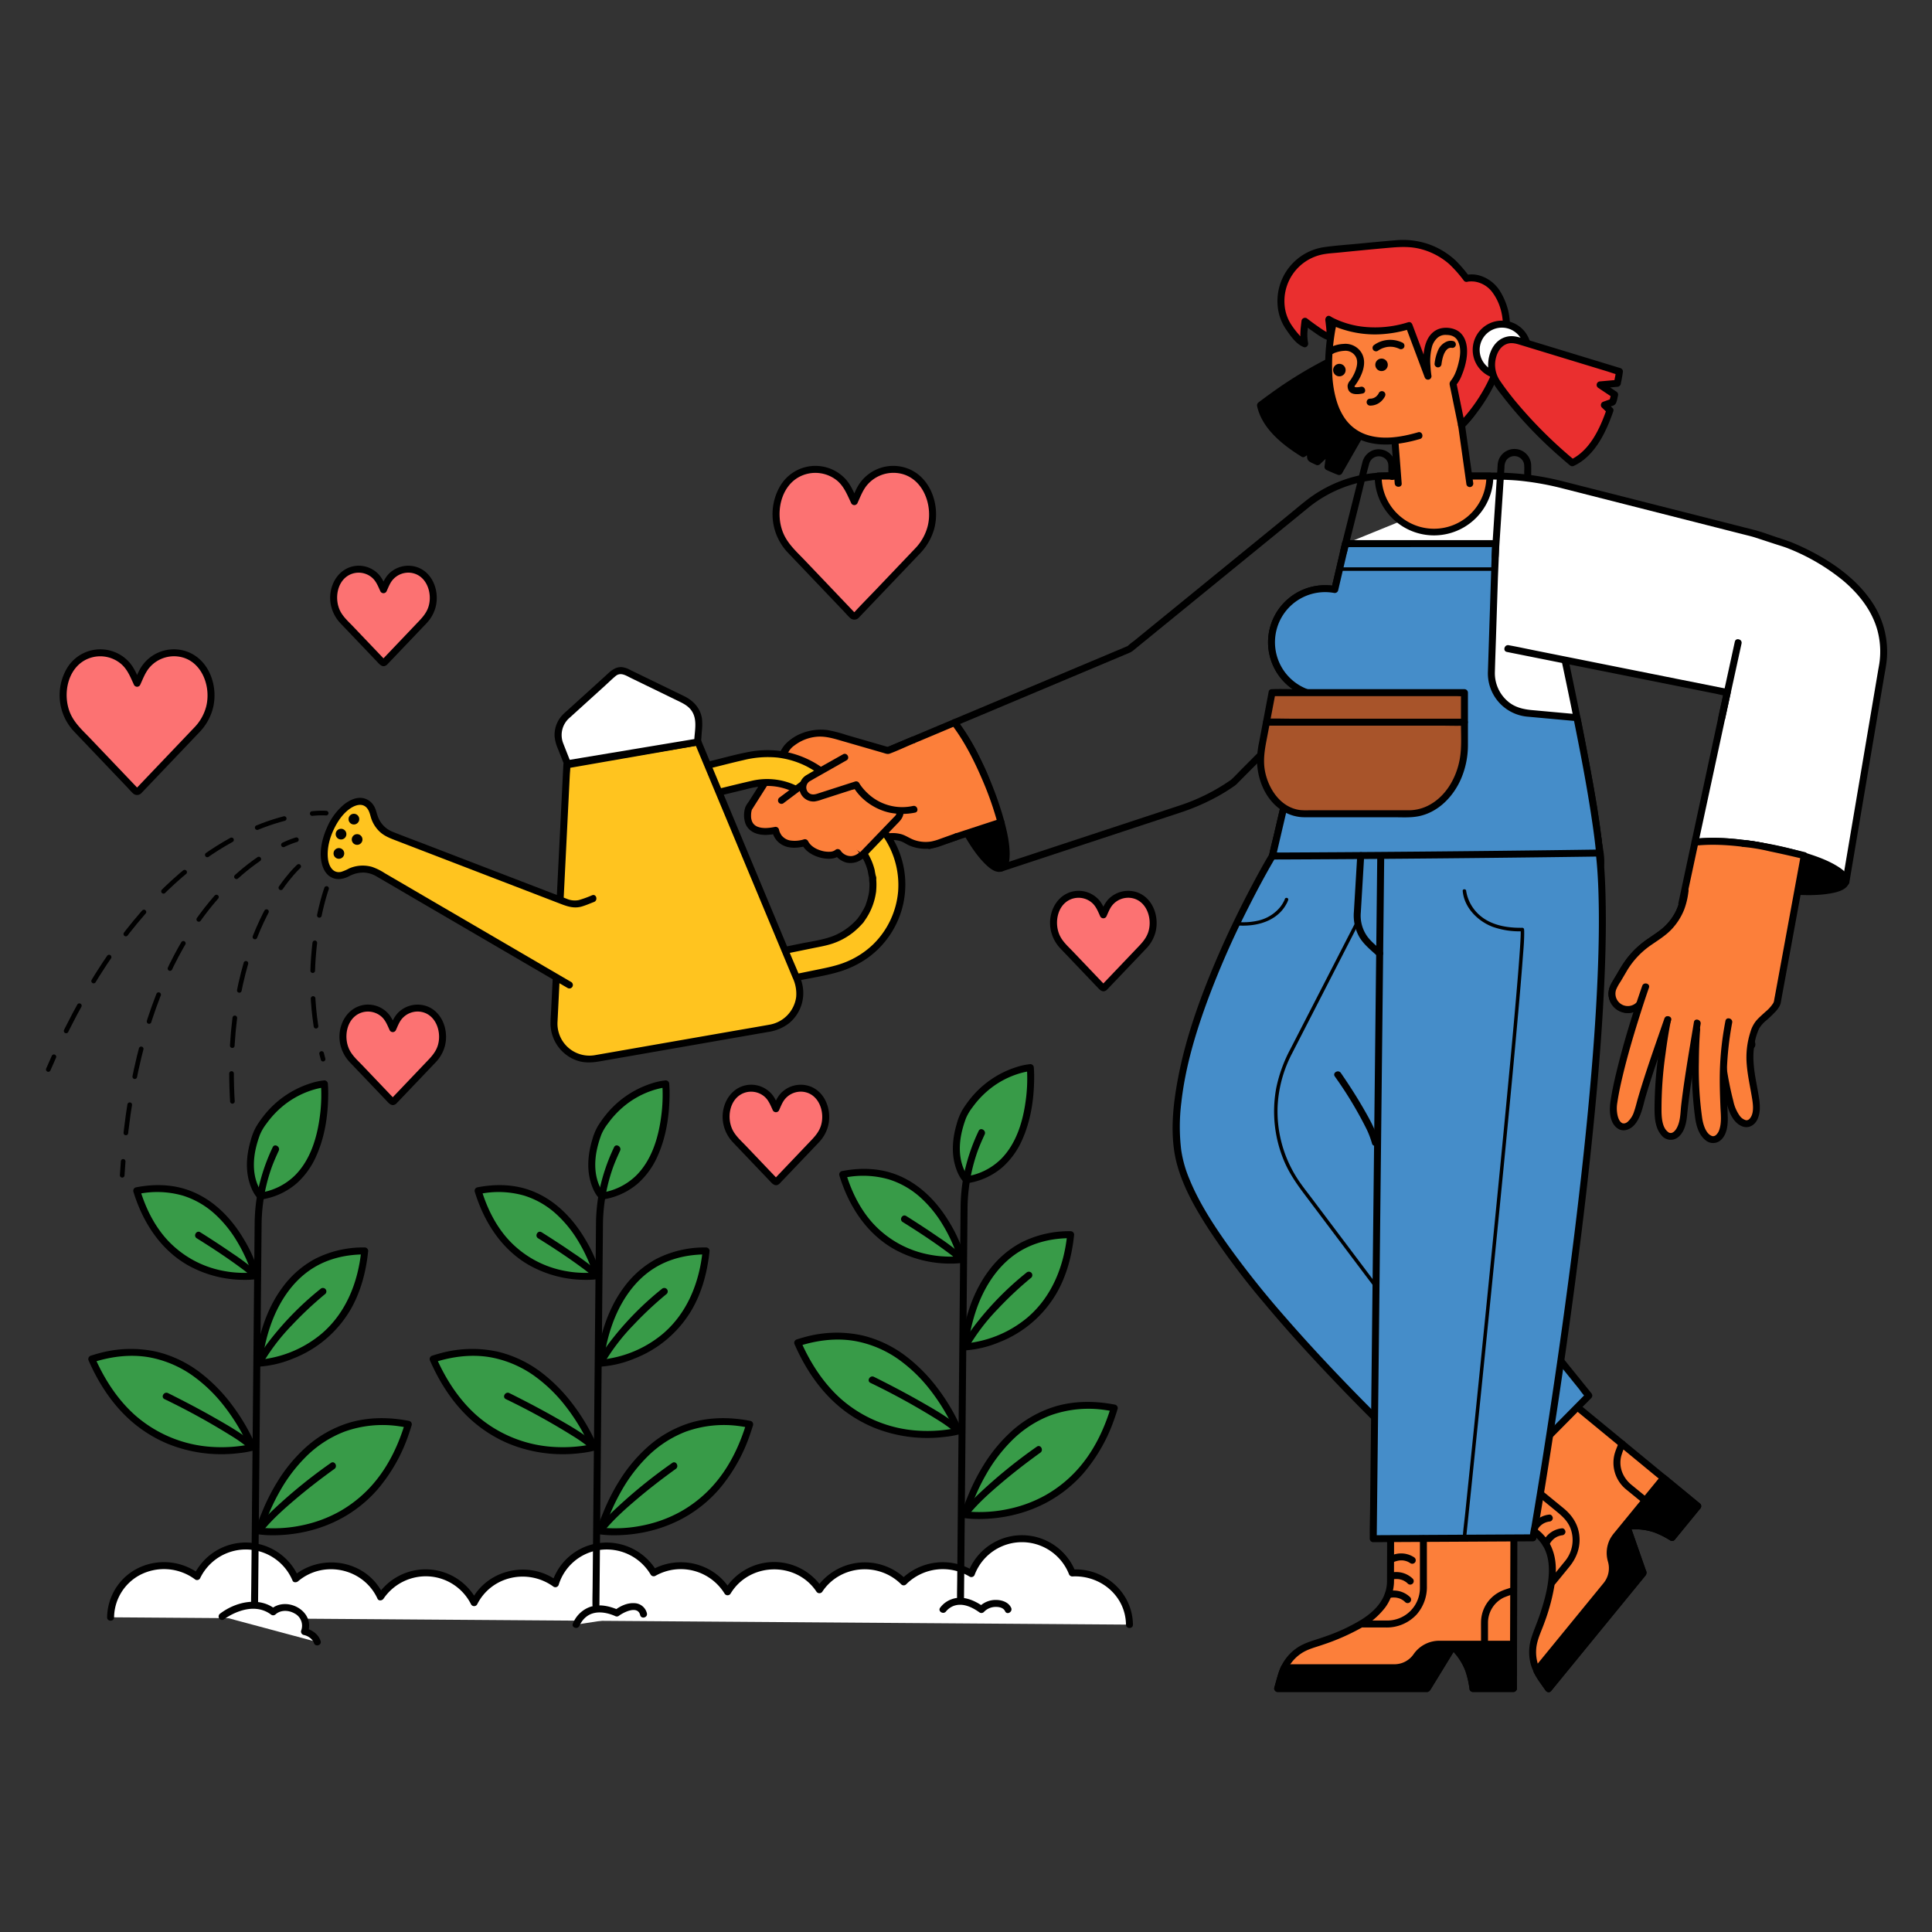 <svg id="Layer_1" data-name="Layer 1" xmlns="http://www.w3.org/2000/svg" width="1000" height="1000" viewBox="0 0 1000 1000"><rect x="0" y="0" width="1000" height="1000" fill="#333333" stroke="none"/><defs><style>.cls-1{fill:#fff;}.cls-2{fill:#389b48;}.cls-3{fill:#fc7f3a;}.cls-4{fill:#458dc9;}.cls-5{fill:#ea2f2f;}.cls-6{fill:#a8542a;}.cls-7{fill:#ffc41f;}.cls-10,.cls-8,.cls-9{fill:none;stroke:#000;stroke-linecap:round;stroke-miterlimit:16;stroke-width:2.404px;}.cls-9{stroke-dasharray:14.754 14.754;}.cls-10{stroke-dasharray:14.424;}.cls-11{fill:#fc7272;}</style></defs><path class="cls-1" d="M584.607,840.898c0-14.806-12.388-26.81-27.67-26.81-.658,0-1.308.03-1.954.074a27.977,27.977,0,0,0-52.202.339,28.313,28.313,0,0,0-35.04,4.282A28.193,28.193,0,0,0,424.12,822.87a28.125,28.125,0,0,0-47.528,1.058,27.813,27.813,0,0,0-24.089-13.624,28.207,28.207,0,0,0-14.173,3.784,28.002,28.002,0,0,0-50.87,5.658,28.109,28.109,0,0,0-16.99-5.657,27.739,27.739,0,0,0-25.066,15.453,28.096,28.096,0,0,0-48.449-2.97,27.706,27.706,0,0,0-25.446-16.268,28.068,28.068,0,0,0-18.526,6.898,28.021,28.021,0,0,0-50.984-1.171,28.106,28.106,0,0,0-17.082-5.727c-15.282,0-27.67,12.003-27.67,26.81"/><path d="M586.41,840.898c-.231-16.821-14.88-29.447-31.427-28.539l1.738,1.324a29.768,29.768,0,0,0-55.679.339l2.648-1.077a30.477,30.477,0,0,0-37.225,4.564h2.55a30.304,30.304,0,0,0-46.453,4.452h3.114a29.925,29.925,0,0,0-50.641,1.058h3.114c-8.43-13.975-26.568-18.404-40.729-10.487l2.467.647a30.077,30.077,0,0,0-30.088-14.453,29.541,29.541,0,0,0-24.077,20.542l2.649-1.077c-14.713-10.765-36.303-5.966-44.523,10.443H246.96a29.896,29.896,0,0,0-51.563-2.97h3.114c-8.266-18.025-31.959-22.328-46.803-9.735l2.832.365a29.808,29.808,0,0,0-54.097-1.171l2.467-.647a30.466,30.466,0,0,0-32.666-2.18,28.865,28.865,0,0,0-14.8,24.82c-.032,2.321,3.574,2.322,3.606,0a25.202,25.202,0,0,1,13.014-21.706,26.94,26.94,0,0,1,29.026,2.18,1.809,1.809,0,0,0,2.467-.647,26.234,26.234,0,0,1,47.87,1.171c.49,1.158,2.056,1.022,2.832.365,13.239-11.23,33.913-6.755,41.14,9.005.606,1.322,2.43,1.014,3.114,0a26.467,26.467,0,0,1,23.837-11.518,26.189,26.189,0,0,1,21.499,14.488,1.815,1.815,0,0,0,3.114,0c7.407-14.785,26.377-18.816,39.59-9.149a1.818,1.818,0,0,0,2.648-1.077,25.923,25.923,0,0,1,20.814-17.914,26.453,26.453,0,0,1,26.761,12.686,1.835,1.835,0,0,0,2.467.647,26.626,26.626,0,0,1,35.796,9.193,1.822,1.822,0,0,0,3.114,0c9.784-16.22,33.863-16.835,44.414-1.058a1.829,1.829,0,0,0,3.114,0c9.236-13.81,29.156-15.406,40.789-3.722a1.83,1.83,0,0,0,2.55,0,26.814,26.814,0,0,1,32.855-4,1.829,1.829,0,0,0,2.648-1.077,26.189,26.189,0,0,1,48.725-.339,1.858,1.858,0,0,0,1.739,1.324c14.57-.799,27.616,9.989,27.821,24.933.032,2.318,3.638,2.325,3.606,0Z"/><path class="cls-2" d="M134.834,619.107s-10.723-10.721-1.445-33.745c12.916-22.672,34.519-24.351,34.519-24.351S172.364,613.365,134.834,619.107Z"/><path d="M136.109,617.832c-.119-.119-.224-.251-.336-.376-.051-.057-.096-.119-.145-.177-.265-.307.213.292.038.052-.167-.23-.336-.458-.495-.693a19.596,19.596,0,0,1-2.187-4.311c-2.116-5.864-1.902-12.278-.492-18.279a55.454,55.454,0,0,1,2.113-6.866,25.711,25.711,0,0,1,3.359-5.633,48.034,48.034,0,0,1,7.543-8.281,45.316,45.316,0,0,1,14.687-8.56,41.886,41.886,0,0,1,5.796-1.593q.482-.094.967-.175c.243-.04,1.066-.139.352-.059.2-.022.399-.051.599-.067l-1.803-1.803a82.255,82.255,0,0,1-.632,17.354c-1.454,10.716-4.862,21.929-12.605,29.82a32.586,32.586,0,0,1-18.514,9.184,1.818,1.818,0,0,0-1.259,2.218,1.845,1.845,0,0,0,2.218,1.259,36.006,36.006,0,0,0,18.223-8.334,41.144,41.144,0,0,0,10.276-14.417c4.212-9.513,5.873-20.061,6.05-30.414a66.056,66.056,0,0,0-.15-6.67,1.828,1.828,0,0,0-1.803-1.803,33.623,33.623,0,0,0-7.432,1.608,49.901,49.901,0,0,0-23.981,16.725,56.701,56.701,0,0,0-3.827,5.492,29.816,29.816,0,0,0-2.846,7.04c-2.082,6.935-2.861,14.551-.837,21.597.874,3.041,2.295,6.417,4.574,8.71A1.804,1.804,0,0,0,136.109,617.832Z"/><path class="cls-2" d="M134.13,792.422s17.45-67.07,77.216-55.204C191.991,801.348,134.13,792.422,134.13,792.422Z"/><path d="M135.868,792.902a65.779,65.779,0,0,1,2.119-6.42q.616-1.646,1.289-3.27.083-.201.167-.401c.134-.32.009-.023.048-.113q.208-.488.42-.975.414-.946.845-1.884,1.945-4.225,4.261-8.265a80.949,80.949,0,0,1,13.056-17.282,57.365,57.365,0,0,1,20.138-13.241,58.195,58.195,0,0,1,28.412-2.815c1.421.197,2.835.445,4.243.722l-1.259-2.218c-3.172,10.447-7.839,20.596-14.678,29.172a65.67,65.67,0,0,1-19.111,16.377,67.731,67.731,0,0,1-19.321,7.182,70.904,70.904,0,0,1-15.074,1.573c-1.625.001-3.251-.05-4.872-.172-.503-.038-1.005-.082-1.506-.137-.164-.018-.328-.039-.492-.057-.491-.053.285.042.155.022-.033-.005-.066-.009-.1-.014a1.863,1.863,0,0,0-2.218,1.259,1.815,1.815,0,0,0,1.259,2.218,48.185,48.185,0,0,0,6.398.475,77.641,77.641,0,0,0,15.351-1.284,72.327,72.327,0,0,0,19.93-6.712,67.813,67.813,0,0,0,20.168-15.802A86.69,86.69,0,0,0,211.559,742.38c.544-1.549,1.048-3.112,1.525-4.683a1.817,1.817,0,0,0-1.259-2.218c-10.286-2.02-20.978-2.092-31.082.921a59.622,59.622,0,0,0-22.492,12.773,80.643,80.643,0,0,0-14.738,17.883,105.426,105.426,0,0,0-8.263,16.552,56.541,56.541,0,0,0-2.825,8.21c-.009.042-.022.082-.033.124C131.805,794.19,135.282,795.149,135.868,792.902Z"/><path class="cls-2" d="M133.933,705.585s3.55-58.226,54.839-58.105C183.171,703.586,133.933,705.585,133.933,705.585Z"/><path d="M135.736,705.585c.031-.509.084-1.017.139-1.524q.043-.399.091-.796c.017-.137.034-.274.051-.411.011-.087.023-.174.034-.261.061-.48-.049.35-.003.021.111-.782.228-1.563.358-2.342a87.445,87.445,0,0,1,3.461-13.729c4.067-11.929,11.253-23.455,22.325-30.293,7.99-4.935,17.256-6.966,26.58-6.966l-1.803-1.803c-1.66,16.314-7.913,32.176-20.646,42.958A58.559,58.559,0,0,1,139.55,703.014q-1.237.244-2.485.434c-.178.027-.356.051-.533.078-.577.086.339-.039-.095.013-.286.035-.572.071-.859.103-.546.06-1.096.117-1.646.14-2.312.096-2.324,3.702,0,3.606a55.49,55.49,0,0,0,17.646-4.149,59.309,59.309,0,0,0,29.782-25.251c5.399-9.313,8.13-19.859,9.214-30.508a1.819,1.819,0,0,0-1.803-1.803,54.982,54.982,0,0,0-25.603,5.865,50.328,50.328,0,0,0-16.566,14.286c-7.048,9.27-11.293,20.617-13.411,32.003a64.237,64.237,0,0,0-1.062,7.754C131.987,707.903,135.593,707.894,135.736,705.585Z"/><path class="cls-2" d="M132.484,660.299s-14.008-53.516-61.701-43.974C86.308,667.492,132.484,660.299,132.484,660.299Z"/><path d="M134.222,659.819a74.049,74.049,0,0,0-7.927-18.255c-6.56-11.194-16.059-20.906-28.431-25.433-8.835-3.233-18.405-3.353-27.561-1.546a1.819,1.819,0,0,0-1.259,2.218c4.768,15.596,13.87,29.975,28.33,38.149a59.734,59.734,0,0,0,29.233,7.494,41.543,41.543,0,0,0,6.356-.411,1.817,1.817,0,0,0,1.259-2.218,1.846,1.846,0,0,0-2.218-1.259c-.436.068.578-.059.133-.017-.313.029-.625.072-.938.101-1.145.107-2.294.164-3.443.187q-2.558.052-5.114-.123a50.992,50.992,0,0,1-6.111-.739,52.719,52.719,0,0,1-30.518-16.837c-6.41-7.233-10.684-16.098-13.493-25.286l-1.259,2.218a48.171,48.171,0,0,1,23.48.818,44.136,44.136,0,0,1,16.687,9.705,61.555,61.555,0,0,1,11.048,13.62q1.983,3.25,3.648,6.68c1.023,2.1,1.734,3.73,2.466,5.588a56.364,56.364,0,0,1,2.154,6.304C131.334,663.02,134.813,662.07,134.222,659.819Z"/><path class="cls-2" d="M130.72,749.066s-25.301-64.52-83.233-45.631C74.331,764.808,130.72,749.066,130.72,749.066Z"/><path d="M132.459,748.586a70.903,70.903,0,0,0-3.146-6.74A103.764,103.764,0,0,0,120.14,727.28a85.458,85.458,0,0,0-16.085-16.499,60.6,60.6,0,0,0-22.796-11.084,61.898,61.898,0,0,0-29.974.738c-1.438.378-2.862.803-4.276,1.26a1.839,1.839,0,0,0-1.077,2.648c4.567,10.393,10.684,20.207,18.783,28.223a69.074,69.074,0,0,0,22,14.696,73.72,73.72,0,0,0,36.761,4.898,51.321,51.321,0,0,0,7.725-1.358,1.804,1.804,0,0,0-.959-3.477,45.778,45.778,0,0,1-5.718,1.096,2.908,2.908,0,0,1-.324.044c-.241.03-.483.061-.725.089q-.772.091-1.545.166-1.76.17-3.526.257a76.365,76.365,0,0,1-8.244-.037,66.503,66.503,0,0,1-40.352-16.526c-9.154-8.208-15.843-18.695-20.763-29.891l-1.077,2.648c9.488-3.071,19.62-4.376,29.5-2.59a56.536,56.536,0,0,1,22.593,9.703,78.076,78.076,0,0,1,15.881,15.407,102.377,102.377,0,0,1,9.512,14.565c.899,1.665,1.755,3.354,2.552,5.071q.381.82.742,1.649c.041.093.079.187.12.28.148.334-.197-.486-.06-.142.043.107.088.213.132.32.015.036.029.073.044.11C129.821,751.681,133.309,750.751,132.459,748.586Z"/><path d="M133.57,830.682l.057-6.116.154-16.502.225-24.116.27-28.96.289-31.033.283-30.451.25-26.846.192-20.595.108-11.572a90.656,90.656,0,0,1,5.144-30.043c1.085-3.015,2.386-5.928,3.725-8.835.964-2.094-2.143-3.928-3.114-1.82a99.487,99.487,0,0,0-7.758,23.169,92.725,92.725,0,0,0-1.591,16.305q-.043,4.347-.081,8.695L131.548,660.5l-.238,25.577-.276,29.688-.292,31.365-.277,29.755-.239,25.711-.174,18.739c-.028,2.985-.125,5.978-.083,8.963.002.128-.002.257-.004.385-.022,2.321,3.584,2.323,3.606,0Z"/><path class="cls-2" d="M167.133,668.437s-22.75,18.171-33.2,37.148"/><path d="M165.858,667.163a158.799,158.799,0,0,0-25.048,25.123,91.328,91.328,0,0,0-8.435,12.389c-1.126,2.031,1.987,3.852,3.114,1.82a104.782,104.782,0,0,1,15.622-20.593A187.495,187.495,0,0,1,165.5,672.146c.958-.824,1.921-1.645,2.908-2.434a1.816,1.816,0,0,0,0-2.55,1.844,1.844,0,0,0-2.55,0Z"/><path class="cls-2" d="M172.184,758.759s-26.848,18.94-38.168,33.329"/><path d="M171.274,757.202a263.976,263.976,0,0,0-29.151,23.602,95.261,95.261,0,0,0-9.382,10.009,1.863,1.863,0,0,0,0,2.55,1.814,1.814,0,0,0,2.55,0c5.149-6.51,11.443-12.125,17.759-17.47,5.38-4.553,10.933-8.902,16.605-13.083,1.14-.84,2.282-1.677,3.439-2.494,1.881-1.328.082-4.456-1.82-3.114Z"/><path class="cls-2" d="M86.049,722.624s33.546,16.451,44.607,26.257"/><path d="M85.139,724.181a359.359,359.359,0,0,1,34.517,18.988,76.88,76.88,0,0,1,9.725,6.987c1.735,1.529,4.295-1.012,2.55-2.55-5.994-5.282-13.139-9.35-20.042-13.302-6.756-3.868-13.635-7.526-20.575-11.053-1.448-.736-2.897-1.468-4.355-2.184-2.076-1.018-3.905,2.091-1.82,3.114Z"/><path class="cls-2" d="M102.747,639.372s22.185,13.824,29.737,20.927"/><path d="M101.837,640.929c7.761,4.838,15.443,9.874,22.795,15.315a74.006,74.006,0,0,1,6.577,5.33c1.694,1.583,4.249-.961,2.55-2.55a116.231,116.231,0,0,0-13.507-10.312c-4.504-3.112-9.08-6.12-13.695-9.064q-1.446-.922-2.9-1.833c-1.975-1.231-3.787,1.887-1.82,3.114Z"/><path class="cls-2" d="M311.522,619.107s-10.723-10.721-1.445-33.745c12.916-22.672,34.519-24.351,34.519-24.351S349.051,613.365,311.522,619.107Z"/><path d="M312.797,617.832c-.119-.119-.224-.251-.336-.376-.051-.057-.096-.119-.145-.177-.265-.307.213.292.038.052-.167-.23-.336-.458-.495-.693a19.591,19.591,0,0,1-2.187-4.311c-2.116-5.864-1.902-12.278-.492-18.279a55.436,55.436,0,0,1,2.113-6.866,25.712,25.712,0,0,1,3.359-5.633,48.03,48.03,0,0,1,7.543-8.281,45.316,45.316,0,0,1,14.687-8.56,41.886,41.886,0,0,1,5.796-1.593q.482-.094.967-.175c.243-.04,1.066-.139.352-.059.2-.022.399-.051.599-.067l-1.803-1.803a82.255,82.255,0,0,1-.632,17.354c-1.454,10.716-4.862,21.929-12.605,29.82a32.585,32.585,0,0,1-18.514,9.184,1.818,1.818,0,0,0-1.259,2.218,1.845,1.845,0,0,0,2.218,1.259,36.006,36.006,0,0,0,18.223-8.334,41.144,41.144,0,0,0,10.276-14.417c4.212-9.513,5.873-20.061,6.05-30.414a66.056,66.056,0,0,0-.15-6.67,1.828,1.828,0,0,0-1.803-1.803,33.621,33.621,0,0,0-7.432,1.608,49.9,49.9,0,0,0-23.981,16.725,56.737,56.737,0,0,0-3.827,5.492,29.82,29.82,0,0,0-2.846,7.04c-2.082,6.935-2.861,14.551-.837,21.597.874,3.041,2.296,6.417,4.575,8.71A1.804,1.804,0,0,0,312.797,617.832Z"/><path class="cls-2" d="M310.817,792.422s17.45-67.07,77.216-55.204C368.678,801.348,310.817,792.422,310.817,792.422Z"/><path d="M312.556,792.902a65.779,65.779,0,0,1,2.119-6.42q.616-1.646,1.289-3.27.083-.201.167-.401c.134-.32.009-.023.048-.113q.208-.488.42-.975.414-.946.845-1.884,1.945-4.225,4.261-8.265a80.949,80.949,0,0,1,13.056-17.282A57.365,57.365,0,0,1,354.9,741.049a58.194,58.194,0,0,1,28.412-2.815c1.421.197,2.835.445,4.243.722l-1.259-2.218c-3.172,10.447-7.839,20.596-14.678,29.172a65.67,65.67,0,0,1-19.111,16.377,67.731,67.731,0,0,1-19.321,7.182,70.904,70.904,0,0,1-15.074,1.573c-1.625.001-3.251-.05-4.872-.172-.503-.038-1.005-.082-1.506-.137-.164-.018-.328-.039-.492-.057-.491-.053.285.042.155.022-.033-.005-.066-.009-.1-.014a1.863,1.863,0,0,0-2.218,1.259,1.815,1.815,0,0,0,1.259,2.218,48.186,48.186,0,0,0,6.398.475,77.641,77.641,0,0,0,15.351-1.284,72.326,72.326,0,0,0,19.93-6.712,67.812,67.812,0,0,0,20.168-15.802A86.69,86.69,0,0,0,388.247,742.38c.544-1.549,1.048-3.112,1.525-4.683a1.817,1.817,0,0,0-1.259-2.218c-10.286-2.02-20.978-2.092-31.082.921a59.622,59.622,0,0,0-22.492,12.773A80.642,80.642,0,0,0,320.2,767.057a105.427,105.427,0,0,0-8.264,16.552,56.541,56.541,0,0,0-2.825,8.21c-.009.042-.022.082-.033.124C308.493,794.19,311.97,795.149,312.556,792.902Z"/><path class="cls-2" d="M310.621,705.585s3.55-58.226,54.839-58.105C359.859,703.586,310.621,705.585,310.621,705.585Z"/><path d="M312.423,705.585c.031-.509.085-1.017.139-1.524q.043-.399.091-.796c.017-.137.034-.274.051-.411.011-.087.023-.174.034-.261.061-.48-.05.35-.003.021.111-.782.228-1.563.358-2.342a87.445,87.445,0,0,1,3.461-13.729c4.067-11.929,11.253-23.455,22.325-30.293,7.99-4.935,17.256-6.966,26.58-6.966l-1.803-1.803c-1.66,16.314-7.913,32.176-20.646,42.958a58.559,58.559,0,0,1-26.773,12.577q-1.237.244-2.485.434c-.178.027-.356.051-.533.078-.577.086.339-.039-.095.013-.286.035-.572.071-.859.103-.547.06-1.096.117-1.646.14-2.312.096-2.324,3.702,0,3.606a55.49,55.49,0,0,0,17.646-4.149,59.309,59.309,0,0,0,29.782-25.251c5.399-9.313,8.13-19.859,9.214-30.508a1.819,1.819,0,0,0-1.803-1.803,54.983,54.983,0,0,0-25.603,5.865,50.327,50.327,0,0,0-16.566,14.286c-7.048,9.27-11.294,20.617-13.411,32.003a64.277,64.277,0,0,0-1.062,7.754C308.675,707.903,312.281,707.894,312.423,705.585Z"/><path class="cls-2" d="M309.172,660.299s-14.008-53.516-61.701-43.974C262.996,667.492,309.172,660.299,309.172,660.299Z"/><path d="M310.91,659.819a74.057,74.057,0,0,0-7.927-18.255c-6.56-11.194-16.06-20.906-28.431-25.433-8.835-3.233-18.405-3.353-27.561-1.546a1.819,1.819,0,0,0-1.259,2.218c4.768,15.596,13.87,29.975,28.329,38.149a59.734,59.734,0,0,0,29.233,7.494,41.543,41.543,0,0,0,6.356-.411,1.817,1.817,0,0,0,1.259-2.218,1.846,1.846,0,0,0-2.218-1.259c-.436.068.578-.059.133-.017-.313.029-.625.072-.938.101-1.145.107-2.294.164-3.443.187q-2.558.052-5.114-.123a50.995,50.995,0,0,1-6.111-.739,52.719,52.719,0,0,1-30.518-16.837c-6.41-7.233-10.684-16.098-13.493-25.286l-1.259,2.218a48.171,48.171,0,0,1,23.479.818,44.137,44.137,0,0,1,16.687,9.705,61.551,61.551,0,0,1,11.048,13.62q1.983,3.25,3.648,6.68c1.023,2.1,1.734,3.73,2.466,5.588a56.383,56.383,0,0,1,2.154,6.304C308.022,663.02,311.501,662.07,310.91,659.819Z"/><path class="cls-2" d="M307.408,749.066s-25.301-64.52-83.233-45.631C251.019,764.808,307.408,749.066,307.408,749.066Z"/><path d="M309.147,748.586a70.903,70.903,0,0,0-3.146-6.74,103.755,103.755,0,0,0-9.173-14.567,85.46,85.46,0,0,0-16.085-16.499,60.6,60.6,0,0,0-22.797-11.084,61.898,61.898,0,0,0-29.974.738c-1.438.378-2.862.803-4.276,1.26a1.838,1.838,0,0,0-1.077,2.648c4.567,10.393,10.684,20.207,18.783,28.223a69.072,69.072,0,0,0,22,14.696,73.72,73.72,0,0,0,36.761,4.898,51.324,51.324,0,0,0,7.725-1.358,1.804,1.804,0,0,0-.959-3.477,45.778,45.778,0,0,1-5.718,1.096,2.908,2.908,0,0,1-.324.044c-.241.03-.483.061-.725.089q-.772.091-1.545.166-1.76.17-3.526.257a76.366,76.366,0,0,1-8.244-.037,66.503,66.503,0,0,1-40.352-16.526c-9.154-8.208-15.843-18.695-20.763-29.891l-1.077,2.648c9.488-3.071,19.62-4.376,29.5-2.59a56.537,56.537,0,0,1,22.593,9.703,78.075,78.075,0,0,1,15.881,15.407,102.386,102.386,0,0,1,9.512,14.565c.899,1.665,1.755,3.354,2.552,5.071q.381.82.741,1.649c.041.093.079.187.12.28.148.334-.197-.486-.06-.142.043.107.087.213.132.32.015.036.029.073.044.11C306.508,751.681,309.997,750.751,309.147,748.586Z"/><path d="M310.258,830.682l.057-6.116.154-16.502.225-24.116.27-28.96.289-31.033.283-30.451.25-26.846.192-20.595.108-11.572a90.653,90.653,0,0,1,5.144-30.043c1.085-3.015,2.386-5.928,3.724-8.835.964-2.094-2.143-3.928-3.114-1.82a99.482,99.482,0,0,0-7.758,23.169,92.716,92.716,0,0,0-1.591,16.305q-.043,4.347-.081,8.695L308.236,660.5l-.238,25.577-.276,29.688-.292,31.365-.277,29.755-.239,25.711-.174,18.739c-.028,2.985-.125,5.978-.083,8.963.002.128-.002.257-.004.385-.022,2.321,3.584,2.323,3.606,0Z"/><path class="cls-2" d="M343.821,668.437s-22.75,18.171-33.2,37.148"/><path d="M342.546,667.163a158.798,158.798,0,0,0-25.047,25.123,91.329,91.329,0,0,0-8.435,12.389c-1.126,2.031,1.987,3.852,3.114,1.82A104.778,104.778,0,0,1,327.8,685.902a187.476,187.476,0,0,1,14.389-13.755c.958-.824,1.921-1.645,2.908-2.434a1.816,1.816,0,0,0,0-2.55,1.844,1.844,0,0,0-2.55,0Z"/><path class="cls-2" d="M348.872,758.759s-26.848,18.94-38.168,33.329"/><path d="M347.962,757.202a263.975,263.975,0,0,0-29.151,23.602,95.262,95.262,0,0,0-9.382,10.009,1.863,1.863,0,0,0,0,2.55,1.814,1.814,0,0,0,2.55,0c5.149-6.51,11.443-12.125,17.759-17.47,5.38-4.553,10.933-8.902,16.605-13.083,1.139-.84,2.282-1.677,3.439-2.494,1.881-1.328.082-4.456-1.82-3.114Z"/><path class="cls-2" d="M262.737,722.624s33.546,16.451,44.607,26.257"/><path d="M261.827,724.181a359.347,359.347,0,0,1,34.517,18.988,76.881,76.881,0,0,1,9.725,6.987c1.735,1.529,4.295-1.012,2.55-2.55-5.994-5.282-13.139-9.35-20.042-13.302-6.756-3.868-13.635-7.526-20.575-11.053-1.448-.736-2.897-1.468-4.355-2.184-2.076-1.018-3.905,2.091-1.82,3.114Z"/><path class="cls-2" d="M279.435,639.372s22.185,13.824,29.737,20.927"/><path d="M278.525,640.929c7.761,4.838,15.443,9.874,22.795,15.315a74.02,74.02,0,0,1,6.577,5.33c1.694,1.583,4.249-.961,2.55-2.55a116.222,116.222,0,0,0-13.507-10.312c-4.504-3.112-9.08-6.12-13.695-9.064q-1.446-.922-2.9-1.833c-1.975-1.231-3.787,1.887-1.82,3.114Z"/><path class="cls-2" d="M500.229,610.693s-10.723-10.721-1.445-33.745c12.916-22.672,34.519-24.351,34.519-24.351S537.759,604.951,500.229,610.693Z"/><path d="M501.504,609.418c-.119-.119-.224-.251-.336-.376-.051-.057-.096-.119-.145-.177-.265-.307.213.292.038.052-.167-.23-.336-.458-.495-.693a19.591,19.591,0,0,1-2.187-4.311c-2.116-5.864-1.902-12.278-.492-18.279A55.453,55.453,0,0,1,500,578.768a25.715,25.715,0,0,1,3.359-5.633,48.033,48.033,0,0,1,7.543-8.281,45.316,45.316,0,0,1,14.687-8.56,41.891,41.891,0,0,1,5.796-1.593q.482-.094.967-.175c.243-.04,1.066-.139.353-.059.2-.022.399-.051.599-.067l-1.803-1.803a82.255,82.255,0,0,1-.632,17.354c-1.454,10.716-4.862,21.929-12.605,29.82a32.585,32.585,0,0,1-18.514,9.184,1.818,1.818,0,0,0-1.259,2.218,1.845,1.845,0,0,0,2.218,1.259,36.006,36.006,0,0,0,18.223-8.334,41.144,41.144,0,0,0,10.276-14.417c4.212-9.513,5.873-20.061,6.05-30.414a66.056,66.056,0,0,0-.15-6.67,1.828,1.828,0,0,0-1.803-1.803,33.622,33.622,0,0,0-7.432,1.608A49.898,49.898,0,0,0,501.89,569.128a56.737,56.737,0,0,0-3.827,5.492,29.82,29.82,0,0,0-2.846,7.04c-2.082,6.935-2.861,14.551-.837,21.597.874,3.041,2.296,6.417,4.575,8.71A1.804,1.804,0,0,0,501.504,609.418Z"/><path class="cls-2" d="M499.525,784.009s17.45-67.07,77.216-55.204C557.386,792.934,499.525,784.009,499.525,784.009Z"/><path d="M501.263,784.488a65.752,65.752,0,0,1,2.119-6.42q.616-1.646,1.289-3.27.083-.201.167-.401c.134-.32.009-.023.048-.113q.208-.488.42-.975.413-.946.845-1.884,1.945-4.225,4.261-8.265a80.949,80.949,0,0,1,13.056-17.282,57.364,57.364,0,0,1,20.138-13.241,58.194,58.194,0,0,1,28.412-2.815c1.421.197,2.835.445,4.243.722l-1.259-2.218c-3.172,10.447-7.839,20.596-14.679,29.172a65.669,65.669,0,0,1-19.111,16.377,67.732,67.732,0,0,1-19.321,7.182,70.905,70.905,0,0,1-15.074,1.573c-1.625.001-3.251-.05-4.872-.172-.503-.038-1.005-.082-1.506-.137-.164-.018-.328-.039-.492-.057-.491-.053.285.042.155.022-.033-.005-.066-.009-.1-.014a1.863,1.863,0,0,0-2.218,1.259,1.815,1.815,0,0,0,1.259,2.218,48.186,48.186,0,0,0,6.398.475,77.641,77.641,0,0,0,15.351-1.284,72.326,72.326,0,0,0,19.93-6.712,67.812,67.812,0,0,0,20.168-15.802,86.69,86.69,0,0,0,16.062-28.458c.544-1.549,1.048-3.112,1.525-4.683a1.817,1.817,0,0,0-1.259-2.218c-10.286-2.02-20.978-2.092-31.082.921A59.621,59.621,0,0,0,523.646,740.76a80.64,80.64,0,0,0-14.738,17.883,105.427,105.427,0,0,0-8.264,16.552,56.565,56.565,0,0,0-2.825,8.21c-.009.042-.022.082-.033.124C497.2,785.776,500.677,786.735,501.263,784.488Z"/><path class="cls-2" d="M499.328,697.172s3.55-58.226,54.839-58.105C548.567,695.172,499.328,697.172,499.328,697.172Z"/><path d="M501.131,697.172c.031-.509.085-1.017.139-1.524q.043-.399.091-.796c.017-.137.034-.274.051-.411.011-.087.023-.174.034-.261.061-.48-.05.35-.003.021.111-.782.227-1.563.358-2.342a87.467,87.467,0,0,1,3.461-13.729c4.067-11.929,11.253-23.455,22.325-30.293,7.99-4.935,17.256-6.966,26.58-6.966l-1.803-1.803c-1.66,16.314-7.913,32.176-20.646,42.958a58.56,58.56,0,0,1-26.773,12.577q-1.237.244-2.485.434c-.178.027-.356.051-.533.078-.577.086.339-.039-.095.013-.286.035-.572.071-.859.103-.546.06-1.096.117-1.646.14-2.312.096-2.324,3.702,0,3.606a55.49,55.49,0,0,0,17.646-4.149,59.309,59.309,0,0,0,29.782-25.251c5.399-9.313,8.13-19.859,9.214-30.508a1.819,1.819,0,0,0-1.803-1.803,54.983,54.983,0,0,0-25.603,5.865,50.328,50.328,0,0,0-16.566,14.286c-7.048,9.27-11.294,20.617-13.411,32.003a64.277,64.277,0,0,0-1.062,7.754C497.382,699.489,500.989,699.481,501.131,697.172Z"/><path class="cls-2" d="M497.879,651.885s-14.008-53.516-61.701-43.974C451.704,659.078,497.879,651.885,497.879,651.885Z"/><path d="M499.618,651.406a74.057,74.057,0,0,0-7.927-18.255c-6.56-11.194-16.06-20.906-28.431-25.433-8.835-3.233-18.405-3.352-27.561-1.545a1.819,1.819,0,0,0-1.259,2.218c4.768,15.596,13.87,29.975,28.329,38.149a59.735,59.735,0,0,0,29.233,7.494,41.542,41.542,0,0,0,6.356-.411,1.817,1.817,0,0,0,1.259-2.218,1.846,1.846,0,0,0-2.218-1.259c-.436.068.578-.059.133-.017-.313.029-.625.072-.938.101-1.145.107-2.294.164-3.443.187q-2.558.052-5.114-.123a50.991,50.991,0,0,1-6.111-.739,52.719,52.719,0,0,1-30.518-16.837c-6.41-7.233-10.684-16.098-13.493-25.286l-1.259,2.218a48.171,48.171,0,0,1,23.479.818,44.136,44.136,0,0,1,16.687,9.705,61.551,61.551,0,0,1,11.048,13.62q1.983,3.25,3.648,6.68c1.023,2.1,1.734,3.73,2.466,5.588a56.383,56.383,0,0,1,2.154,6.304C496.729,654.607,500.208,653.656,499.618,651.406Z"/><path class="cls-2" d="M496.115,740.652s-25.301-64.52-83.233-45.631C439.726,756.394,496.115,740.652,496.115,740.652Z"/><path d="M497.854,740.173a70.854,70.854,0,0,0-3.146-6.739,103.755,103.755,0,0,0-9.173-14.567,85.46,85.46,0,0,0-16.085-16.499,60.6,60.6,0,0,0-22.797-11.084,61.898,61.898,0,0,0-29.974.738c-1.438.378-2.862.803-4.276,1.26a1.838,1.838,0,0,0-1.077,2.648c4.567,10.393,10.684,20.207,18.783,28.223a69.075,69.075,0,0,0,22,14.696,73.72,73.72,0,0,0,36.761,4.898,51.335,51.335,0,0,0,7.725-1.358,1.804,1.804,0,0,0-.959-3.477,45.76,45.76,0,0,1-5.718,1.096,2.89,2.89,0,0,1-.324.044c-.241.03-.483.061-.725.089q-.772.091-1.545.166-1.76.17-3.526.257a76.366,76.366,0,0,1-8.244-.037,66.503,66.503,0,0,1-40.352-16.526c-9.154-8.208-15.843-18.695-20.763-29.891l-1.077,2.648c9.488-3.071,19.62-4.376,29.5-2.59a56.537,56.537,0,0,1,22.593,9.703A78.075,78.075,0,0,1,481.336,719.28a102.386,102.386,0,0,1,9.512,14.565c.899,1.665,1.755,3.354,2.552,5.071q.381.82.741,1.649c.041.093.079.187.12.28.148.334-.197-.486-.06-.142.043.107.087.213.132.32.015.036.029.073.044.11C495.216,743.267,498.704,742.337,497.854,740.173Z"/><path d="M498.965,827.677l.057-6.249.154-16.948.224-24.684.27-29.767.288-31.787.282-31.092.25-27.576.193-21.303.109-12.034A91.058,91.058,0,0,1,505.858,596.25c1.103-3.091,2.431-6.074,3.802-9.051.964-2.094-2.143-3.928-3.114-1.82a99.015,99.015,0,0,0-7.883,23.845,93.266,93.266,0,0,0-1.468,15.703q-.043,4.54-.082,9.079l-.174,19.192-.238,26.279-.277,30.568-.29,32.002-.277,30.579-.238,26.302-.174,19.169c-.028,3.058-.118,6.122-.083,9.18.002.133-.002.267-.004.4-.021,2.321,3.585,2.323,3.606,0Z"/><path class="cls-2" d="M532.528,660.024s-22.75,18.171-33.2,37.148"/><path d="M531.254,658.749A158.798,158.798,0,0,0,506.206,683.872a91.329,91.329,0,0,0-8.435,12.389c-1.126,2.031,1.987,3.852,3.114,1.82a104.778,104.778,0,0,1,15.622-20.593,187.476,187.476,0,0,1,14.389-13.755c.958-.824,1.921-1.645,2.908-2.434a1.816,1.816,0,0,0,0-2.55,1.844,1.844,0,0,0-2.55,0Z"/><path class="cls-2" d="M537.579,750.345s-26.848,18.94-38.168,33.329"/><path d="M536.669,748.789A263.995,263.995,0,0,0,507.518,772.39a95.273,95.273,0,0,0-9.382,10.009,1.863,1.863,0,0,0,0,2.55,1.814,1.814,0,0,0,2.55,0c5.149-6.51,11.443-12.125,17.759-17.47,5.38-4.553,10.933-8.902,16.605-13.083,1.14-.84,2.282-1.677,3.439-2.494,1.881-1.328.082-4.456-1.82-3.114Z"/><path class="cls-2" d="M451.444,714.211s33.546,16.45,44.607,26.257"/><path d="M450.534,715.767a359.347,359.347,0,0,1,34.517,18.988,76.871,76.871,0,0,1,9.725,6.987c1.735,1.529,4.295-1.012,2.55-2.55-5.994-5.282-13.139-9.35-20.042-13.302-6.757-3.868-13.635-7.526-20.575-11.053-1.448-.736-2.897-1.468-4.355-2.184-2.076-1.018-3.905,2.091-1.82,3.114Z"/><path class="cls-2" d="M468.142,630.958s22.185,13.824,29.737,20.927"/><path d="M467.232,632.515c7.761,4.838,15.443,9.874,22.795,15.315a74.02,74.02,0,0,1,6.577,5.33c1.694,1.583,4.249-.961,2.55-2.55a116.222,116.222,0,0,0-13.507-10.312c-4.504-3.112-9.08-6.12-13.695-9.064q-1.446-.922-2.9-1.833c-1.975-1.231-3.787,1.887-1.82,3.114Z"/><path d="M826.891,432.353l1.585,11.272a14.916,14.916,0,0,1-8.322,15.527L792.314,472.5,672.975,461.442a15.817,15.817,0,0,1-14.358-15.75v-2.615l8.775-12.905"/><path d="M825.153,432.832l1.486,10.567a12.351,12.351,0,0,1,.178,2.04,13.487,13.487,0,0,1-.844,4.913,13.3,13.3,0,0,1-6.728,7.243c-6.329,3.113-12.724,6.1-19.084,9.15-2.808,1.346-5.7,2.589-8.45,4.051-.845.449,1.151.046.358-.122a11.328,11.328,0,0,0-1.276-.118l-14.322-1.327-24.62-2.281-28.62-2.652-26.641-2.469-18.596-1.723c-4.727-.438-9.302-.611-13.053-4.101a14.238,14.238,0,0,1-4.348-8.049,20.477,20.477,0,0,1-.173-3.448,5.341,5.341,0,0,0,0-1.359.858.858,0,1,0-.107.635,45.229,45.229,0,0,0,2.803-4.122l3.902-5.739,1.931-2.84c1.308-1.924-1.815-3.73-3.114-1.82l-6.162,9.061c-.842,1.238-1.812,2.455-2.555,3.757a4.758,4.758,0,0,0-.305,2.426,26.447,26.447,0,0,0,.223,3.902,17.729,17.729,0,0,0,12.751,14.282,28.506,28.506,0,0,0,4.899.712l15.106,1.4,25.549,2.367,29.411,2.725,26.726,2.477,17.494,1.621c1.064.099,2.165.293,3.235.3a3.497,3.497,0,0,0,1.531-.483l3.586-1.72,22.71-10.888c4.597-2.204,8.193-5.737,9.695-10.725,1.402-4.655.165-9.617-.495-14.305l-.605-4.3a1.816,1.816,0,0,0-2.218-1.259,1.849,1.849,0,0,0-1.259,2.218Z"/><path class="cls-3" d="M801.521,874.042l48.953-59.875-8.436-24.144h0a32.287,32.287,0,0,1,20.727,4.182l2.719,1.603,13.261-16.22-21.109-17.372-47.527-39.114-53.877,38.328,39.891,32.784c11.201,10.428,8.748,27.143-1.278,52.698a22.469,22.469,0,0,0,2.436,21.021Z"/><path d="M802.796,875.317l8.28-10.127,17.853-21.837L845.93,822.558l4.818-5.894c.315-.385.635-.767.946-1.157a2.369,2.369,0,0,0,.216-2.686L844,790.186l-.225-.643-1.259,2.218a30.997,30.997,0,0,1,13.692,1.403,44.894,44.894,0,0,1,8.365,4.2,1.821,1.821,0,0,0,2.185-.282l13.261-16.22a1.829,1.829,0,0,0,0-2.55l-14.676-12.078-8.29-6.822-14.873-12.24-19.462-16.017c-3.721-3.062-7.417-6.157-11.163-9.187-.058-.047-.115-.094-.172-.141a1.851,1.851,0,0,0-2.185-.282L790.973,734.51,761.95,755.157l-6.628,4.715a1.824,1.824,0,0,0-.365,2.832l11.948,9.819,20.59,16.922c4.167,3.424,8.934,6.575,11.562,11.427,2.444,4.513,2.893,9.757,2.535,14.797-.488,6.874-2.429,13.63-4.602,20.138-1.367,4.095-3.156,8.071-4.433,12.188a24.611,24.611,0,0,0-.691,11.412c.933,5.475,4.048,9.708,7.122,14.137l.976,1.406c1.314,1.893,4.441.093,3.114-1.82-2.252-3.245-4.997-6.514-6.48-10.201a20.729,20.729,0,0,1-1.271-10.984c.682-4.164,2.659-8.089,4.06-12.045a103.809,103.809,0,0,0,5.499-21.177c.703-5.412.674-11.133-1.22-16.317a23.069,23.069,0,0,0-6.506-9.664c-1.652-1.397-3.344-2.748-5.014-4.121l-20.04-16.47-9.348-7.683c-1.651-1.357-3.256-2.903-5.014-4.121-.083-.058-.159-.13-.237-.195l-.365,2.832,18.225-12.965,29.024-20.647,6.628-4.715-2.185-.282,9.232,7.598,19.13,15.743,16.129,13.274,7.277,5.989,9.621,7.918c2.283,1.879,4.508,3.883,6.874,5.657.128.096.249.205.372.306v-2.55l-13.261,16.22,2.185-.282a48.25,48.25,0,0,0-9.634-4.699,34.441,34.441,0,0,0-15.201-1.269,1.81,1.81,0,0,0-1.259,2.218l7.384,21.133,1.052,3.011.464-1.754-16.627,20.337-26.293,32.159-6.033,7.379C798.789,874.549,801.325,877.115,802.796,875.317Z"/><path d="M795.347,792.419c.06-.152-.265.593-.115.276.062-.13.122-.26.189-.388a10.88,10.88,0,0,1,.8-1.304c.046-.064.093-.128.139-.192.169-.231-.035.053-.111.14.122-.141.233-.291.355-.432a11.004,11.004,0,0,1,.786-.82q.222-.209.455-.404c.08-.067.167-.128.244-.198.02-.018-.341.248-.184.143.064-.043.124-.092.186-.137a9.902,9.902,0,0,1,1.151-.712q.18-.095.363-.182c.152-.072.533-.153.045-.029.256-.066.506-.195.759-.276q.431-.137.872-.234.229-.051.461-.091c.059-.01.118-.019.177-.029.422-.072-.427.05.005,0a1.848,1.848,0,0,0,1.803-1.803c-.04-.883-.8-1.92-1.803-1.803a12.27,12.27,0,0,0-6.696,2.858,12.487,12.487,0,0,0-2.843,3.537,10.322,10.322,0,0,0-.515,1.121,1.809,1.809,0,0,0,1.259,2.218,1.856,1.856,0,0,0,2.218-1.259Z"/><path d="M801.898,799.53c.06-.152-.265.593-.115.276.061-.13.122-.26.189-.388a10.88,10.88,0,0,1,.8-1.304c.046-.064.093-.128.139-.192.169-.231-.035.053-.111.141.122-.141.233-.291.355-.432a11.004,11.004,0,0,1,.786-.82q.222-.209.455-.404c.08-.067.166-.128.244-.198.02-.018-.341.248-.184.143.064-.043.124-.092.186-.137a9.903,9.903,0,0,1,1.151-.712q.18-.095.363-.182c.152-.072.533-.153.045-.029.256-.065.506-.195.759-.276q.431-.137.872-.234.23-.051.461-.091c.059-.01.118-.019.177-.029.422-.072-.427.05.005,0a1.848,1.848,0,0,0,1.803-1.803c-.04-.883-.8-1.92-1.803-1.803a12.27,12.27,0,0,0-6.696,2.858,12.485,12.485,0,0,0-2.843,3.537,10.34,10.34,0,0,0-.515,1.121,1.81,1.81,0,0,0,1.259,2.218,1.855,1.855,0,0,0,2.218-1.259Z"/><path d="M833.993,807.747h0a13.761,13.761,0,0,1-2.519,12.691l-36.099,44.154a22.336,22.336,0,0,0,1.907,3.34l4.24,6.11,48.953-59.875-8.437-24.144a32.287,32.287,0,0,1,20.727,4.183l2.719,1.603,13.261-16.22L861.059,765.033l-24.547,30.024A13.761,13.761,0,0,0,833.993,807.747Z"/><path d="M832.254,808.227a12.118,12.118,0,0,1-2.088,10.976c-.474.604-.973,1.19-1.458,1.784l-7.962,9.738L799.302,856.953l-5.203,6.364a1.906,1.906,0,0,0-.282,2.185c1.603,3.375,4.023,6.39,6.147,9.45a1.823,1.823,0,0,0,2.832.365l8.28-10.127,17.853-21.837L845.93,822.558l4.818-5.893c.315-.385.635-.767.946-1.157a2.369,2.369,0,0,0,.216-2.686L844,790.186l-.225-.643-1.738,2.282a31.529,31.529,0,0,1,14.171,1.339,44.903,44.903,0,0,1,8.365,4.2,1.82,1.82,0,0,0,2.185-.282l13.261-16.22a1.829,1.829,0,0,0,0-2.55L864.544,765.577l-2.21-1.819a1.828,1.828,0,0,0-2.55,0l-10.54,12.892-13.418,16.412a20.517,20.517,0,0,0-2.41,3.416,15.87,15.87,0,0,0-1.161,11.749c.637,2.227,4.118,1.28,3.477-.959a12.511,12.511,0,0,1,2.644-11.656l5.062-6.192,15.09-18.457,3.806-4.655h-2.55L875.26,779.043l2.21,1.819v-2.55l-13.261,16.22,2.185-.282a49.325,49.325,0,0,0-9.226-4.564,33.972,33.972,0,0,0-15.13-1.468,1.828,1.828,0,0,0-1.738,2.282l7.384,21.133,1.052,3.011.464-1.754-16.627,20.337-26.293,32.159-6.033,7.379,2.832.365c-2.124-3.06-4.543-6.075-6.147-9.45l-.282,2.185,14.518-17.757,19.88-24.316c.564-.69,1.134-1.376,1.693-2.071a15.794,15.794,0,0,0,2.991-14.455C835.062,805.053,831.581,805.997,832.254,808.227Z"/><path d="M805.017,819.862l7.268-8.89c4.032-4.932,6.039-10.76,5.045-17.149-.837-5.381-3.884-9.77-8.024-13.155l-10.097-8.255-8.704-7.116c-1.782-1.457-4.348,1.079-2.55,2.55l17.367,14.199c3.167,2.589,6.161,5.184,7.617,9.179a17.13,17.13,0,0,1-2.814,16.721q-3.826,4.686-7.658,9.367c-1.457,1.782,1.08,4.348,2.55,2.55Z"/><path d="M851.979,774.701q-3.774-3.086-7.548-6.171c-4.439-3.64-6.734-9.231-5.267-14.921a53.491,53.491,0,0,1,2.124-5.798c.837-2.166-2.648-3.104-3.477-.959-.629,1.627-1.332,3.243-1.865,4.905A17.777,17.777,0,0,0,841.526,770.79c1.211,1.009,2.441,1.996,3.662,2.994l4.241,3.467c1.782,1.457,4.348-1.08,2.55-2.55Z"/><path class="cls-3" d="M661.333,873.961h77.34l13.352-21.814h0a32.287,32.287,0,0,1,9.882,18.694l.48,3.12h20.951l.088-27.338.199-61.552L719.85,767.62l-.132,51.634c-.983,15.272-15.477,23.953-41.607,32.366a22.469,22.469,0,0,0-14.732,15.191Z"/><path d="M661.333,875.763h75.76c.495,0,.999.027,1.494,0,1.17-.063,1.597-.819,2.121-1.675l12.518-20.451.355-.58-2.832.365a30.418,30.418,0,0,1,7.687,11.338,46.855,46.855,0,0,1,2.21,9.68,1.809,1.809,0,0,0,1.738,1.324h20.951a1.83,1.83,0,0,0,1.803-1.803l.061-19.007.035-10.736.062-19.262L785.38,799.75c.015-4.807.212-9.652.047-14.457-.003-.074,0-.149.001-.223a1.837,1.837,0,0,0-1.324-1.738L762.53,777.429l-34.355-9.401-7.846-2.147a1.822,1.822,0,0,0-2.282,1.739l-.042,16.396-.07,27.264-.019,7.444a19.124,19.124,0,0,1-2.513,9.114c-2.469,4.413-6.431,7.759-10.649,10.439a95.376,95.376,0,0,1-18.545,8.672c-3.769,1.378-7.742,2.382-11.399,4.036a23.788,23.788,0,0,0-8.322,6.309,24.939,24.939,0,0,0-4.856,9.064c-.524,1.788-1.026,3.583-1.538,5.374l-.501,1.75c-.64,2.235,2.839,3.189,3.477.959,1.104-3.857,1.911-8.058,3.899-11.575a20.673,20.673,0,0,1,7.105-7.407c3.286-2.03,7.123-2.92,10.737-4.189a114.903,114.903,0,0,0,19.777-8.674,39.644,39.644,0,0,0,12.435-10.61,23.546,23.546,0,0,0,4.496-12.746c.067-1.78.009-3.574.014-5.356l.067-26.273.033-12.749c.006-2.274.205-4.644.018-6.913-.009-.108.001-.22.001-.329L719.37,769.358l21.573,5.903,34.355,9.401,7.846,2.147-1.324-1.738-.039,11.956-.08,24.775-.067,20.889-.03,9.425-.04,12.46c-.01,2.958-.141,5.946-.029,8.903.006.16-.001.322-.002.482l1.803-1.803H762.386l1.739,1.324a45.444,45.444,0,0,0-2.502-10.42,34.362,34.362,0,0,0-8.323-12.189,1.827,1.827,0,0,0-2.832.365L738.781,870.33l-1.665,2.72,1.557-.893h-77.34A1.804,1.804,0,0,0,661.333,875.763Z"/><path class="cls-4" d="M658.682,442.842s-57.946,96.49-48.827,154.248S762.993,782.409,762.993,782.409l59.38-60.053L735.664,614.925l61.759-144.783-3.145-67.769"/><path d="M657.125,441.932c-3.497,5.826-6.728,11.823-9.893,17.833-7.485,14.214-14.357,28.76-20.447,43.627-7.127,17.401-13.289,35.362-16.875,53.853-2.887,14.888-4.689,31.293-.501,46.121,3.322,11.762,9.622,22.68,16.211,32.88a389.312,389.312,0,0,0,28.244,37.678c10.831,12.998,22.189,25.552,33.824,37.832q16.316,17.221,33.324,33.768,13.115,12.807,26.56,25.271,6.717,6.225,13.532,12.342.306.274.614.546a1.839,1.839,0,0,0,2.55,0l20.111-20.339,31.907-32.269,7.361-7.445a1.854,1.854,0,0,0,0-2.55l-8.639-10.704L794.381,684.82l-25.077-31.07-21.687-26.87-7.12-8.822a33.022,33.022,0,0,0-3.412-4.228,1.4,1.4,0,0,1-.146-.18l.282,2.185,11.795-27.651,24.643-57.77,21.086-49.432c1.384-3.245,2.891-6.465,4.162-9.756a7.547,7.547,0,0,0,.218-3.292l-.47-10.136-2.517-54.241-.055-1.183c-.107-2.31-3.714-2.324-3.606,0l2.256,48.606.591,12.735.196,4.22a6.863,6.863,0,0,0,.095,2.052c.164.352.518-1.178.147-.504-.211.383-.352.826-.524,1.228l-2.172,5.093-19.683,46.144-24.87,58.303q-7.099,16.642-14.198,33.284-.103.242-.206.484A1.93,1.93,0,0,0,734.39,616.2l8.639,10.704,20.628,25.558,25.077,31.07,21.687,26.87,7.12,8.822a32.678,32.678,0,0,0,3.412,4.228,1.4,1.4,0,0,1,.146.18v-2.55l-20.111,20.339L769.08,773.69l-7.361,7.445h2.55c-3.104-2.75-6.166-5.547-9.222-8.349q-11.994-10.998-23.718-22.286-16.204-15.582-31.885-31.697c-11.646-11.997-23.046-24.24-34.021-36.856a481.482,481.482,0,0,1-30.102-37.8c-7.527-10.645-14.802-21.851-19.732-33.973a61.737,61.737,0,0,1-4.19-14.889,100.753,100.753,0,0,1,.066-24.669c2.049-18.375,7.48-36.361,13.877-53.646a456.122,456.122,0,0,1,20.602-46.832c4.299-8.533,8.789-16.985,13.617-25.232.225-.385.451-.77.68-1.152,1.197-1.995-1.919-3.81-3.114-1.82Z"/><path class="cls-4" d="M714.84,427.33l-4.053,369.091,82.683-.444S837.898,542.16,827.91,441.732c-4.006-40.283-23.858-62.698-23.858-62.698"/><path d="M713.037,427.33l-.108,9.859-.295,26.833-.438,39.864-.53,48.259-.585,53.265-.586,53.357-.551,50.138-.463,42.196-.333,30.34c-.052,4.784-.224,9.583-.158,14.367.003.205-.004.41-.007.614a1.827,1.827,0,0,0,1.803,1.803l27.832-.15,44.623-.24,10.228-.055a1.822,1.822,0,0,0,1.739-1.324q.825-4.713,1.609-9.433,2.183-12.982,4.253-25.983,3.077-19.27,5.954-38.57,3.559-23.866,6.803-47.778,3.569-26.366,6.69-52.789,3.181-27.146,5.712-54.363c1.595-17.464,2.94-34.955,3.846-52.469.799-15.438,1.28-30.905,1.042-46.365-.25-16.293-1.093-32.761-5.26-48.584-3.795-14.411-9.956-28.807-19.145-40.65-.45-.58-.9-1.163-1.387-1.713-1.539-1.743-4.081.815-2.55,2.55a56.204,56.204,0,0,1,5.013,6.938,112.733,112.733,0,0,1,10.415,20.805c6.402,16.824,8.473,34.471,9.1,52.333.52,14.829.244,29.684-.363,44.506-.694,16.959-1.858,33.897-3.28,50.81-1.514,18.011-3.332,35.995-5.346,53.956Q815.328,636.301,811.8,662.88q-3.218,24.416-6.797,48.783-2.982,20.367-6.185,40.701-2.275,14.444-4.669,28.87-.748,4.494-1.51,8.986a45.13,45.13,0,0,0-.804,4.688,5.469,5.469,0,0,1-.103.59l1.738-1.324-27.832.15-44.623.24-10.228.055,1.803,1.803.108-9.859.295-26.833.438-39.864.53-48.259.585-53.265.586-53.357.551-50.138.463-42.196.333-30.34c.053-4.784.224-9.583.158-14.367-.003-.204.004-.41.007-.614.025-2.321-3.58-2.323-3.606,0Z"/><path d="M690.895,557.159A200.74,200.74,0,0,1,706.67,583.113a44.898,44.898,0,0,1,3.469,8.725c.572,2.247,4.051,1.295,3.477-.959-1.534-6.028-4.78-11.71-7.857-17.063-3.018-5.251-6.268-10.371-9.646-15.397-.694-1.032-1.391-2.063-2.105-3.081-1.322-1.886-4.45-.086-3.114,1.82Z"/><path d="M721.556,808.46c.072-.038.146-.071.22-.106.337-.161-.007.007-.108.043.125-.044.248-.098.373-.143a14.436,14.436,0,0,1,2.209-.553c.222-.043-.376.033-.026.007.136-.01.27-.026.406-.035q.354-.024.709-.024.41,0,.82.032c.129.01.257.025.385.038-.424-.043.098.021.15.031a10.005,10.005,0,0,1,1.798.513c-.231-.089.072.032.155.071q.213.1.421.209a11.605,11.605,0,0,1,1.013.609,1.815,1.815,0,0,0,2.467-.647,1.845,1.845,0,0,0-.647-2.467,12.203,12.203,0,0,0-12.165-.691,1.818,1.818,0,0,0-.647,2.467,1.843,1.843,0,0,0,2.467.647Z"/><path d="M720.366,817.606a6.924,6.924,0,0,1,.9-.207c.068-.012.137-.023.205-.034.32-.054-.072.018-.178.021.198-.006.4-.046.598-.061a11.444,11.444,0,0,1,1.256-.025q.366.013.731.05l.116.012q.297.036-.125-.019c0-.001.347.057.362.059a10.082,10.082,0,0,1,1.634.44c.13.047.259.098.387.149-.406-.163-.001.006.088.049a9.778,9.778,0,0,1,.91.498c.266.165.525.341.774.531-.287-.22.087.081.144.13.172.148.338.303.501.461a1.803,1.803,0,0,0,2.55-2.55,12.145,12.145,0,0,0-7.852-3.407,11.305,11.305,0,0,0-3.96.425,1.803,1.803,0,1,0,.959,3.477Z"/><path d="M719.007,827.179a6.944,6.944,0,0,1,.9-.208c.068-.012.137-.022.205-.034.32-.054-.072.018-.178.021.198-.006.4-.046.598-.061a11.395,11.395,0,0,1,1.256-.025q.366.013.731.05l.116.012q.297.036-.125-.019c0-.001.348.057.362.059a10.083,10.083,0,0,1,1.634.44c.13.047.259.098.387.149-.406-.163-.001.006.088.049a9.741,9.741,0,0,1,.91.498c.266.165.525.341.774.531-.287-.22.087.081.144.13.172.148.338.303.501.461a1.803,1.803,0,0,0,2.55-2.55,12.145,12.145,0,0,0-7.852-3.407,11.31,11.31,0,0,0-3.96.425,1.803,1.803,0,0,0,.959,3.477Z"/><path d="M733.21,857.138h0a13.761,13.761,0,0,1-11.419,6.082H664.758a22.35,22.35,0,0,0-1.379,3.59l-2.046,7.15h77.34l13.352-21.814a32.287,32.287,0,0,1,9.882,18.694l.48,3.12h20.951l.074-22.904H744.63A13.761,13.761,0,0,0,733.21,857.138Z"/><path d="M731.654,856.228a12.06,12.06,0,0,1-9.886,5.189c-.725.008-1.45,0-2.175,0H664.758a1.778,1.778,0,0,0-1.557.893c-1.671,3.531-2.536,7.427-3.607,11.171a1.821,1.821,0,0,0,1.739,2.282h75.76c.495,0,.999.027,1.494,0,1.17-.063,1.597-.819,2.121-1.675l12.518-20.451.355-.58-2.832.365a30.734,30.734,0,0,1,7.757,11.524,47.325,47.325,0,0,1,2.141,9.494,1.809,1.809,0,0,0,1.738,1.324h20.951a1.83,1.83,0,0,0,1.803-1.803l.065-20.042.009-2.862a1.829,1.829,0,0,0-1.803-1.803H745.438a16.195,16.195,0,0,0-13.784,6.975c-1.325,1.912,1.8,3.717,3.114,1.82A12.432,12.432,0,0,1,745.4,852.859H783.411l-1.803-1.803-.065,20.042-.009,2.862,1.803-1.803H762.386l1.739,1.324a45.591,45.591,0,0,0-2.428-10.236,34.797,34.797,0,0,0-8.397-12.373,1.827,1.827,0,0,0-2.832.365L738.781,870.33l-1.665,2.72,1.557-.893h-77.34l1.738,2.282c.978-3.418,1.718-7.085,3.244-10.309l-1.557.893h54.569c.82,0,1.641.009,2.461,0a15.81,15.81,0,0,0,12.98-6.975C736.066,856.117,732.943,854.311,731.654,856.228Z"/><path d="M705.671,842.383h11.552a21.067,21.067,0,0,0,16.117-6.831,21.624,21.624,0,0,0,5.218-14.79v-24.34a1.804,1.804,0,0,0-3.606,0v22.599c0,.955.007,1.91,0,2.864a16.877,16.877,0,0,1-17.183,16.892c-4.033.009-8.066,0-12.099,0a1.804,1.804,0,0,0,0,3.606Z"/><path d="M770.188,849.966c0-3.285-.006-6.57,0-9.855a14.469,14.469,0,0,1,8.159-13.22,45.555,45.555,0,0,1,5.634-1.952c2.195-.719,1.256-4.202-.959-3.477-1.753.574-3.552,1.077-5.261,1.775a18.111,18.111,0,0,0-8.085,6.49,17.828,17.828,0,0,0-3.09,9.666c-.038,1.615-.004,3.234-.004,4.849v5.724a1.804,1.804,0,0,0,3.606,0Z"/><path d="M731.885,245.86a68.407,68.407,0,0,0-54.701,12.35c-3.544,2.711-6.948,5.62-10.405,8.439l-22.232,18.128-26.957,21.98-23.277,18.98-7.519,6.131a30.255,30.255,0,0,0-3.332,2.717c-.307.337.93-.438.683-.388a2.73,2.73,0,0,0-.41.172c-.723.285-1.435.603-2.151.905l-8.756,3.681-28.733,12.08-31.145,13.094-18.497,7.777-.884.372c-.934.393-1.869,1.613-1.077,2.648a114.174,114.174,0,0,1,10.643,17.339c2.6,5.067,5.403,10.275,6.765,15.839,2.362,9.651,3.354,19.667,4.706,29.494a103.297,103.297,0,0,0,1.982,12.134,1.821,1.821,0,0,0,2.218,1.259l21.04-6.941,41.33-13.635,28.899-9.534a115.049,115.049,0,0,0,20.256-8.707,95.415,95.415,0,0,0,8.596-5.381,8.715,8.715,0,0,0,.961-.757c.608-.57,1.179-1.185,1.767-1.775l20.839-20.937,31.077-31.223,25.238-25.357c1.797-1.806,3.642-3.575,5.397-5.422a48.281,48.281,0,0,0,3.069-3.904l22.959-29.845,21.076-27.396,1.189-1.545a1.813,1.813,0,0,0-1.077-2.648l-34.606-8.862-4.928-1.262c-2.249-.576-3.209,2.901-.959,3.477l34.606,8.862,4.928,1.262-1.077-2.648L753.706,277.19l-25.428,33.054q-3.187,4.143-6.374,8.285c-.555.723.435-.403-.29.284-.674.639-1.313,1.319-1.968,1.977l-21.387,21.487-30.855,31-24.887,25.004c-1.712,1.72-3.362,3.554-5.16,5.184a9.222,9.222,0,0,1-1.069.778q-4.087,2.789-8.428,5.178a102.38,102.38,0,0,1-17.249,7.49q-10.682,3.531-21.368,7.049l-41.241,13.606-28.688,9.464-1.469.485,2.218,1.259a89.593,89.593,0,0,1-1.733-10.341c-.727-5.2-1.404-10.408-2.163-15.603-.708-4.848-1.434-9.712-2.513-14.495-1.211-5.369-3.649-10.3-6.067-15.221a119.462,119.462,0,0,0-11.983-20.008l-1.077,2.648,13.075-5.497,29.302-12.319,30.541-12.84,17.185-7.225a9.007,9.007,0,0,0,2.255-1.451l5.24-4.272L612.64,315.422l26.748-21.81,24.356-19.86,13.641-11.123a65.688,65.688,0,0,1,38.973-14.544,60.289,60.289,0,0,1,14.568,1.252C733.19,249.817,734.157,246.341,731.885,245.86Z"/><path d="M518.28,449.253c3.543-1.504,3.217-10.895-.201-23.691l-17.505,5.722C507.69,443.451,514.597,450.816,518.28,449.253Z"/><path d="M519.19,450.81c3.09-1.41,3.409-5.829,3.406-8.735-.004-5.725-1.32-11.489-2.779-16.992a1.822,1.822,0,0,0-2.218-1.259l-17.505,5.722a1.826,1.826,0,0,0-1.077,2.648c3.064,5.217,6.429,10.508,10.729,14.808,2.13,2.13,5.697,5.295,9.014,3.989a1.856,1.856,0,0,0,1.259-2.218A1.816,1.816,0,0,0,517.8,447.515a2.955,2.955,0,0,1-.379.127c-.338.083.242-.004.011.009a3.001,3.001,0,0,1-.351.005c-.469-.03.369.099-.111-.01a3.574,3.574,0,0,1-1.358-.525,17.024,17.024,0,0,1-3.933-3.301,73.041,73.041,0,0,1-9.55-13.445l-1.077,2.649,17.505-5.722-2.218-1.259a67.537,67.537,0,0,1,2.637,15.158,16.06,16.06,0,0,1-.368,4.613,3.48,3.48,0,0,1-.572,1.37c-.087.137-.187.269-.036.059a1.165,1.165,0,0,1-.251.256c-.183.128.255-.189-.019.012a2.042,2.042,0,0,1-.361.188,1.819,1.819,0,0,0-.647,2.467A1.843,1.843,0,0,0,519.19,450.81Z"/><path class="cls-1" d="M696.433,281.389l-5.556,23.755a27.74,27.74,0,0,0-12.62,53.959l-19.64,83.974s72.785-19.616,169.315-1.549c-4.316-46.523-34.498-174.064-34.498-174.064-4.099-14.015-9.088-17.964-18.638-17.964"/><path d="M694.694,280.91l-4.861,20.784-.695,2.97,2.218-1.259a29.541,29.541,0,0,0-13.579,57.436l-1.259-2.218-1.949,8.332-4.682,20.018-5.668,24.233-4.926,21.062c-.792,3.388-1.699,6.771-2.382,10.184-.01.048-.023.096-.034.144a1.823,1.823,0,0,0,2.218,2.218c2.6-.7,5.244-1.256,7.88-1.801,7.315-1.511,14.695-2.719,22.098-3.707,11.452-1.529,22.974-2.536,34.513-3.098q22.229-1.083,44.494.054a445.377,445.377,0,0,1,52.321,5.744q3.53.602,7.05,1.26c1.042.195,2.4-.478,2.282-1.738-1.282-13.74-3.667-27.392-6.115-40.964-3.077-17.059-6.504-34.054-10.064-51.018q-4.979-23.727-10.311-47.379-3.437-15.309-6.996-30.591c-2.155-9.235-5.26-20.838-15.739-23.286a25.611,25.611,0,0,0-5.714-.593,1.804,1.804,0,0,0,0,3.606c3.324.014,6.705.504,9.381,2.585,3.143,2.444,4.908,6.395,6.22,10.041a65.309,65.309,0,0,1,2.092,7.394q3.282,14.03,6.444,28.088,5.158,22.871,10.032,45.805c3.564,16.828,7.002,33.686,10.135,50.6,2.572,13.885,5.079,27.915,6.63,41.818q.217,1.945.4,3.893l2.282-1.738a454.516,454.516,0,0,0-53.687-6.747,449.79,449.79,0,0,0-46.032-.658q-18.126.673-36.154,2.872c-8.144,1.009-16.264,2.247-24.316,3.836-2.307.455-4.609.939-6.9,1.468a21.15,21.15,0,0,0-3.055.743,1.184,1.184,0,0,1-.13.035l2.218,2.218,1.949-8.332,4.682-20.018,5.668-24.233L677.58,369.91c.792-3.388,1.699-6.771,2.382-10.184.01-.048.023-.096.034-.144a1.84,1.84,0,0,0-1.259-2.218,25.94,25.94,0,0,1,11.661-50.482,1.839,1.839,0,0,0,2.218-1.259l4.861-20.784.695-2.97c.528-2.257-2.948-3.221-3.477-.959Z"/><path class="cls-3" d="M510.377,403.541c-5.203-12.261-11.123-22.753-16.33-29.523l-13.045,5.485-21.458,9.022,21.561,49.125,19.468-6.364,17.505-5.722A169.375,169.375,0,0,0,510.377,403.541Z"/><path d="M511.934,402.631c-4.387-10.304-9.499-20.596-16.33-29.523a1.851,1.851,0,0,0-2.036-.829l-28.353,11.92-6.151,2.586a1.849,1.849,0,0,0-1.077,2.648l7.273,16.57,11.606,26.443,2.683,6.112a1.805,1.805,0,0,0,2.036.829l29.166-9.534,7.808-2.552a1.838,1.838,0,0,0,1.259-2.218,173.283,173.283,0,0,0-7.883-22.452,1.816,1.816,0,0,0-2.467-.647,1.849,1.849,0,0,0-.647,2.467,166.617,166.617,0,0,1,7.519,21.591l1.259-2.218-29.593,9.674-7.381,2.413,2.036.829-7.273-16.57-11.606-26.443-2.683-6.112-1.077,2.648,26.384-11.093,8.119-3.414-2.036-.829c6.831,8.927,11.943,19.22,16.33,29.523a1.816,1.816,0,0,0,2.467.647A1.849,1.849,0,0,0,511.934,402.631Z"/><path class="cls-1" d="M780.442,335.706l113.565,22.713L877.311,435.93c8.569-.945,21.301-.289,35.284,2.141,7.727,1.343,36.648,16.515,42.839,18.427l18.583-109.951c6.711-33.037-22.224-53.995-48.575-64.677L907.917,276.14,807.83,250.697a139.327,139.327,0,0,0-34.325-4.294H729.337"/><path d="M779.962,337.445l11.344,2.269,27.108,5.421,32.772,6.554,28.337,5.668,9.376,1.875a40.335,40.335,0,0,0,4.428.886,1.807,1.807,0,0,1,.201.04l-1.259-2.218-5.655,26.256-8.997,41.771-2.043,9.483c-.222,1.029.501,2.415,1.739,2.282a104.8,104.8,0,0,1,20.787.196q6.308.583,12.559,1.632a30.43,30.43,0,0,1,5.264,1.347c9.459,3.352,18.469,8.071,27.542,12.324a94.332,94.332,0,0,0,11.492,5.003,1.813,1.813,0,0,0,2.218-1.259l3.875-22.927,7.806-46.183,6.154-36.409c.604-3.574,1.36-7.177,1.649-10.786a46.279,46.279,0,0,0-8.869-30.699c-6.436-8.933-15.248-15.913-24.682-21.459a126.573,126.573,0,0,0-14.652-7.331c-2.601-1.105-5.253-1.943-7.939-2.821-4.226-1.381-8.444-3.027-12.755-4.123l-10.242-2.603L855.207,260.88l-39.794-10.116q-3.548-.902-7.096-1.804A145.362,145.362,0,0,0,772.649,244.6H729.337a1.804,1.804,0,0,0,0,3.606h36.408c6.929,0,13.838-.04,20.75.607a149.685,149.685,0,0,1,22.925,4.149l33.161,8.43,45.042,11.45,15.245,3.875c1.944.494,3.896.942,5.802,1.565l9.987,3.265c2.506.819,5.069,1.54,7.505,2.554A106.65,106.65,0,0,1,953.92,300.447c8.05,6.774,14.896,15.323,17.773,25.591a42.24,42.24,0,0,1,1.177,16.442c-.185,1.547-.504,3.073-.764,4.609L967.1,376.71l-7.882,46.637-5.26,31.124-.262,1.547,2.218-1.259c-.561-.176-1.112-.386-1.659-.603-.818-.325-1.05-.427-1.919-.807-1.96-.858-3.902-1.758-5.841-2.662-4.904-2.289-9.785-4.628-14.699-6.895-4.526-2.088-9.074-4.173-13.741-5.929-5.307-1.997-10.976-2.561-16.584-3.192a110.931,110.931,0,0,0-24.161-.543l1.738,2.282,5.655-26.256,8.997-41.771,2.043-9.483a1.827,1.827,0,0,0-1.259-2.218l-11.344-2.269L856.034,348.99l-32.772-6.554-28.337-5.668c-4.598-.92-9.189-1.925-13.803-2.761-.067-.012-.134-.027-.201-.04-2.266-.453-3.236,3.022-.959,3.477Z"/><path d="M955.284,456.232c.686-3.948-8.083-9.011-21.584-13.181l-5.476,18.182C943.544,462.172,954.561,460.39,955.284,456.232Z"/><path d="M957.022,456.711c.553-3.795-2.929-6.434-5.789-8.229-5.209-3.269-11.215-5.354-17.055-7.17a1.831,1.831,0,0,0-2.218,1.259L926.485,460.754a1.825,1.825,0,0,0,1.738,2.282c6.605.394,13.395.515,19.924-.735,3.142-.602,8.124-1.851,8.875-5.59.455-2.266-3.02-3.236-3.477-.959a2.144,2.144,0,0,1-.098.383c.176-.431-.001-.018-.041.058-.187.363.08,0-.298.376-.347.346-.113.157-.473.392a9.038,9.038,0,0,1-.996.562,20.515,20.515,0,0,1-5.344,1.459,81.502,81.502,0,0,1-18.073.448l1.738,2.282,5.476-18.182-2.218,1.259a74.114,74.114,0,0,1,15.147,6.177,18.085,18.085,0,0,1,4.077,2.984,4.244,4.244,0,0,1,.936,1.28c-.053-.105.066.159.134.436-.085-.346-.028.494.031.086a1.866,1.866,0,0,0,1.259,2.218A1.814,1.814,0,0,0,957.022,456.711Z"/><path class="cls-3" d="M912.595,438.071c-13.982-2.43-26.715-3.086-35.284-2.141l-2.752,12.87-4.056,18.967,52.65,10.301,5.07-16.834,5.476-18.182A172.652,172.652,0,0,0,912.595,438.071Z"/><path d="M913.074,436.332c-11.683-2.016-23.911-3.479-35.763-2.205a1.862,1.862,0,0,0-1.739,1.324q-2.783,13.017-5.567,26.034l-1.241,5.803a1.827,1.827,0,0,0,1.259,2.218l17.759,3.475,28.34,5.545,6.55,1.282a1.848,1.848,0,0,0,2.218-1.259q4.208-13.972,8.415-27.944l2.13-7.073a1.833,1.833,0,0,0-1.259-2.218,173.979,173.979,0,0,0-21.104-4.98c-2.269-.397-3.244,3.077-.959,3.477a174.016,174.016,0,0,1,21.104,4.98l-1.259-2.218q-4.166,13.835-8.333,27.669l-2.213,7.348,2.218-1.259-17.759-3.475-28.34-5.545-6.551-1.282,1.259,2.218q2.625-12.274,5.249-24.549l1.558-7.288-1.738,1.324c11.534-1.24,23.431.114,34.805,2.076C914.385,440.201,915.36,436.727,913.074,436.332Z"/><line class="cls-1" x1="891.195" y1="371.473" x2="899.685" y2="332.609"/><path d="M892.933,371.952l7.423-33.978,1.067-4.886c.494-2.262-2.981-3.228-3.477-.959l-7.423,33.978-1.067,4.886c-.494,2.262,2.981,3.228,3.477.959Z"/><path class="cls-3" d="M713.335,246.403a28.907,28.907,0,0,0,57.815,0Z"/><path d="M711.532,246.403a30.71,30.71,0,0,0,61.421,0A1.828,1.828,0,0,0,771.15,244.6H713.335a1.804,1.804,0,0,0,0,3.606H771.15l-1.803-1.803a27.105,27.105,0,1,1-54.209,0C715.124,244.083,711.518,244.078,711.532,246.403Z"/><path class="cls-3" d="M494.869,433.149l-9.198,3.292a19.531,19.531,0,0,1-17.234-2.018l-.145-.095h0a15.219,15.219,0,0,0-16.52,2.651l-2.681,2.453c-5.104,6.798-11.551,7.16-15.497,1.82-3.263,3.182-14.118.856-16.962-5.079-13.608,3.781-15.182-6.394-15.182-6.394-18.654,3.656-13.994-11.331-13.994-11.331L407.61,386.635a24.22,24.22,0,0,1,24.527-6.061l27.484,7.944,12.901-5.45"/><path d="M494.39,431.41l-7.804,2.793a27.616,27.616,0,0,1-4.579,1.344,17.763,17.763,0,0,1-8.663-.721c-2.494-.841-4.525-2.468-7.102-3.117a17.262,17.262,0,0,0-8.361-.007c-3.913.976-7.327,3.547-10.064,6.455-1.997,2.122-3.818,4.562-6.953,4.942a6.357,6.357,0,0,1-5.712-2.757,1.839,1.839,0,0,0-2.832-.365,4.81,4.81,0,0,1-2.659.878,13.193,13.193,0,0,1-4.364-.5c-2.852-.784-5.739-2.36-7.107-5.092a1.823,1.823,0,0,0-2.036-.829,15.584,15.584,0,0,1-7.275.571,7.182,7.182,0,0,1-3.786-2.009,4.532,4.532,0,0,1-.964-1.263c-.141-.236-.264-.479-.391-.723-.058-.111-.106-.227-.158-.341.101.224.093.245.007.005a7.711,7.711,0,0,1-.398-1.376,1.835,1.835,0,0,0-2.218-1.259c-2.884.55-6.205.966-9.005-.192a5.487,5.487,0,0,1-1.866-1.323c-.072-.074-.14-.157-.205-.237.212.258.042.056.001-.002q-.174-.247-.327-.508c-.1-.172-.189-.348-.276-.527-.148-.304-.018-.035.006.026-.054-.135-.106-.272-.15-.41a10.761,10.761,0,0,1-.288-1.11c-.03-.145-.091-.633-.042-.214q-.039-.34-.059-.683a13.9,13.9,0,0,1,.057-2.073c.006-.066.075-.591.027-.249s.024-.143.036-.207c.045-.234.084-.468.136-.7.027-.122.225-.581.177-.697.092.219-.323.649.092-.007l.826-1.304,3-4.735,8.562-13.515,6.7-10.577a9.707,9.707,0,0,1,2.797-2.923,22.363,22.363,0,0,1,11.416-4.523c4.691-.434,8.95.924,13.366,2.201l15.05,4.35,6.058,1.751c1.189.344,2.272.863,3.483.414,3.928-1.458,7.757-3.277,11.617-4.907l1.27-.537a1.815,1.815,0,0,0,.647-2.467,1.849,1.849,0,0,0-2.467-.647l-12.901,5.45,1.389-.182-21.866-6.32a71.207,71.207,0,0,0-9.807-2.551c-7.764-1.071-16.297,1.457-21.811,7.174-1.62,1.679-2.726,4.06-3.965,6.016l-7.609,12.011-7.063,11.149c-.822,1.298-1.987,2.65-2.381,4.162a13.178,13.178,0,0,0,.224,7.818c1.732,4.488,6.324,6.021,10.823,5.914a32.434,32.434,0,0,0,5.285-.633l-2.218-1.259a10.358,10.358,0,0,0,3.077,5.532c3.865,3.667,9.513,3.421,14.323,2.122l-2.036-.829c1.813,3.617,5.744,5.846,9.541,6.823,3.294.848,7.569,1.102,10.253-1.379l-2.832-.365a10.771,10.771,0,0,0,6.127,4.342,10.15,10.15,0,0,0,7.16-1.213,15.435,15.435,0,0,0,3.39-2.65c.753-.767,1.351-1.658,2.142-2.381a27.558,27.558,0,0,1,4.276-3.55,13.645,13.645,0,0,1,8.033-1.878,11.984,11.984,0,0,1,3.936.936c1.144.511,2.172,1.26,3.33,1.77a21.689,21.689,0,0,0,16.078.514q4.423-1.575,8.841-3.164c2.169-.776,1.234-4.262-.959-3.477Z"/><path class="cls-3" d="M872.168,461.244l-.339,2.28A29.955,29.955,0,0,1,859.254,483.75l-6.119,4.238a42.984,42.984,0,0,0-12.585,13.558l-5.062,8.613a8.209,8.209,0,0,0,4.378,11.912h0A8.21,8.21,0,0,0,848.51,519.98l9.29-9.757"/><path d="M870.429,460.765a35.2,35.2,0,0,1-3.045,10.946,28.453,28.453,0,0,1-9.063,10.498c-1.941,1.358-3.897,2.696-5.843,4.047a46.09,46.09,0,0,0-10.187,9.55,71.981,71.981,0,0,0-5.08,7.862c-1.197,2.037-2.559,4.044-3.596,6.17a10.005,10.005,0,0,0,14.656,12.7c2.162-1.524,3.92-3.811,5.73-5.711l5.075-5.33c1.6-1.68-.946-4.234-2.55-2.55-3.001,3.152-5.992,6.314-9.004,9.456-2.329,2.429-5.941,3.166-8.778,1.071a6.494,6.494,0,0,1-1.663-8.469c2.612-4.589,5.181-9.53,8.532-13.624a43.468,43.468,0,0,1,8.943-8.192c1.868-1.294,3.743-2.576,5.603-3.881a32.246,32.246,0,0,0,10.165-11.441,37.593,37.593,0,0,0,3.582-12.146,1.865,1.865,0,0,0-1.259-2.218,1.815,1.815,0,0,0-2.218,1.259Z"/><path class="cls-3" d="M928.338,463.926,913.203,503.54a40.011,40.011,0,0,1-3.166,11.663h0c-3.735,8.439-5.641,16.708-3.193,25.606l-5.002,6.188s-46.123-11.868-47.233-16.219l-6.1-10.798a8.21,8.21,0,0,1-8.644,2.092h0a8.209,8.209,0,0,1-4.378-11.912l5.062-8.613a42.984,42.984,0,0,1,12.585-13.558l6.119-4.238a29.955,29.955,0,0,0,12.575-20.227l.339-2.28"/><path d="M926.6,463.447l-8.146,21.32-5.241,13.717-1.458,3.815c-.76,1.989-.78,4.21-1.317,6.28-1.399,5.393-4.184,10.274-5.463,15.719a34.7,34.7,0,0,0,.13,16.991l.464-1.754-5.002,6.188,1.754-.464q-11.291-2.906-22.466-6.258c-5.361-1.603-10.716-3.266-15.959-5.228a48.19,48.19,0,0,1-5.457-2.307c-.633-.321-1.228-.684-1.827-1.06-.368-.231.176.172-.007.003a2.843,2.843,0,0,0-.246-.215c-.516-.371.093.13-.121-.139.48.602-.031-.089-.184-.383-.188-.362-.403-.713-.603-1.068L853.36,524.9l-3.293-5.83a1.821,1.821,0,0,0-2.832-.365,6.405,6.405,0,0,1-10.749-6.419,23.507,23.507,0,0,1,2.34-4.248q1.517-2.581,3.034-5.163a42.561,42.561,0,0,1,12.438-13.505c3.741-2.597,7.742-5.02,10.896-8.341a32.336,32.336,0,0,0,6.58-10.359,39.526,39.526,0,0,0,2.132-8.945,1.865,1.865,0,0,0-1.259-2.218,1.815,1.815,0,0,0-2.218,1.259,40.467,40.467,0,0,1-1.926,8.411,27.85,27.85,0,0,1-5.991,9.44c-3.092,3.214-7.009,5.494-10.628,8.054a48.039,48.039,0,0,0-13.636,15.233l-3.478,5.918a12.842,12.842,0,0,0-2.219,6.31,10.016,10.016,0,0,0,17.234,7.124l-2.832-.365,2.867,5.075,2.016,3.569a12.348,12.348,0,0,0,1.167,2.065c.201.228-.152-.368-.11-.273a6.114,6.114,0,0,0,.259.597,3.751,3.751,0,0,0,.605.768,8.596,8.596,0,0,0,1.624,1.209,35.926,35.926,0,0,0,5.236,2.45c10.316,4.17,21.199,7.085,31.915,10.025,2.939.806,5.881,1.602,8.832,2.362a1.78,1.78,0,0,0,1.754-.464l4.441-5.494c.184-.228.386-.451.558-.69.951-1.326.162-2.805-.113-4.273a29.348,29.348,0,0,1-.273-8.445,38.666,38.666,0,0,1,1.912-8.247c.887-2.635,2.1-5.129,3.064-7.732a40.699,40.699,0,0,0,2.124-8.479,5.28,5.28,0,0,1,.305-1.398l10.939-28.631,4.003-10.478c.829-2.17-2.656-3.108-3.477-.959Z"/><path class="cls-3" d="M890.354,534.552a160.845,160.845,0,0,0,5.961,39.067c4.969,12.704,14.34,9.447,12.55-3.799-1.609-11.91-6.093-23.672-.011-38.111,1.658-3.937,10.749-9.156,11.162-13.408l13.871-75.459s-24.157-5.869-31.498-6.263"/><path d="M888.551,534.552a135.484,135.484,0,0,0,1.637,18.735,160.242,160.242,0,0,0,3.732,18.427c1.142,4.287,3.36,9.522,7.839,11.277,3.229,1.265,6.394-.497,7.827-3.491,2.113-4.414,1.202-9.49.397-14.105-.919-5.267-2.09-10.504-2.358-15.859a40.227,40.227,0,0,1,.406-8.556,29.786,29.786,0,0,1,2.56-8.738,16.866,16.866,0,0,1,3.779-4.19,62.77,62.77,0,0,0,4.818-4.646,14.315,14.315,0,0,0,1.724-2.319A8.27,8.27,0,0,0,921.5,519.81a5.399,5.399,0,0,0,.189-.622c.049-.214.192-1.13.065-.409.029-.166.061-.332.091-.498l1.755-9.548,6.985-37.999c1.652-8.985,3.358-17.962,4.955-26.957.027-.152.056-.304.084-.456a1.839,1.839,0,0,0-1.259-2.218c-8.204-1.992-16.459-3.89-24.775-5.351a62.739,62.739,0,0,0-7.203-.977c-2.318-.134-2.31,3.472,0,3.606a96.019,96.019,0,0,1,13.495,2.252c4.833,1,9.649,2.086,14.453,3.216q1.537.361,3.071.731l-1.259-2.218-3.997,21.743L921.13,502.3l-2.345,12.759c-.16.87-.335,1.739-.48,2.612a4.117,4.117,0,0,1-.507,1.595,19.644,19.644,0,0,1-4.05,4.472c-1.53,1.412-3.13,2.77-4.523,4.323a16.265,16.265,0,0,0-3.212,6.096,42.831,42.831,0,0,0-1.89,16.965c.424,5.324,1.585,10.54,2.481,15.795.61,3.576,1.644,8.869-.787,11.887a2.701,2.701,0,0,1-1.056.872,2.037,2.037,0,0,1-1.107.132,5.991,5.991,0,0,1-3.336-2.49,20.426,20.426,0,0,1-3.168-7.51q-1.176-4.541-2.073-9.149a152.797,152.797,0,0,1-2.894-24.866c-.012-.414-.023-.828-.025-1.241a1.804,1.804,0,0,0-3.606,0Z"/><path class="cls-3" d="M878.191,532.983s-2.216,26.784,1.412,48.077c3.562,13.168,13.231,10.946,12.887-2.416s-1.867-28.71,2.343-49.78"/><path d="M876.388,532.983c-.416,5.051-.574,10.134-.644,15.2a194.722,194.722,0,0,0,1.685,30.585c.607,4.195,1.991,8.903,5.562,11.566a5.986,5.986,0,0,0,7.953-.462c2.923-2.843,3.437-7.537,3.346-11.384-.102-4.321-.331-8.638-.45-12.958a162.546,162.546,0,0,1,2.733-36.187c.449-2.266-3.026-3.236-3.477-.959a158.184,158.184,0,0,0-2.957,31.43c.018,4.264.178,8.524.342,12.785.153,3.981.737,8.287-.569,12.132A6.156,6.156,0,0,1,888,587.655c-.053.035-.648.345-.378.235-.124.051-.828.2-.541.17a1.898,1.898,0,0,1-1.25-.188c-3.001-1.292-4.312-6.039-4.777-9.067a182.006,182.006,0,0,1-1.722-29.075c.046-5.581.203-11.183.661-16.748.19-2.313-3.417-2.3-3.606,0Z"/><path class="cls-3" d="M863.068,527.971s-5.804,29.032-4.767,50.607c1.95,13.501,11.816,12.46,13.085-.846s3.393-25.606,7.123-48.21"/><path d="M861.33,527.492c-1.028,5.153-1.83,10.358-2.549,15.562a213.58,213.58,0,0,0-2.399,31.448c.049,4.543.471,9.506,3.591,13.105a6.082,6.082,0,0,0,8.28,1.256c3.552-2.544,4.563-7.346,4.964-11.42q.593-6.022,1.406-12.019c1.621-11.845,3.678-23.629,5.624-35.423.375-2.27-3.099-3.246-3.477-.959-1.694,10.264-3.452,20.52-4.968,30.811-.594,4.033-1.143,8.072-1.612,12.122-.439,3.797-.346,8.06-2.119,11.535a7.55,7.55,0,0,1-1.23,1.828,6.654,6.654,0,0,1-.592.547c-.002.002-.732.41-.53.326a2.124,2.124,0,0,1-2.477-.413c-2.83-2.193-3.186-7.146-3.244-10.546a202.005,202.005,0,0,1,2.056-29.732c.751-5.709,1.625-11.422,2.753-17.07.452-2.266-3.023-3.236-3.477-.959Z"/><path class="cls-3" d="M851.752,510.743s-14.099,40.462-16.703,61.904c-.347,13.637,9.554,14.269,13.041,1.365s7.649-24.672,15.125-46.327"/><path d="M850.014,510.264c-5.134,14.74-9.758,29.746-13.419,44.921-1.17,4.849-2.237,9.736-2.97,14.672-.659,4.436-.716,10.505,3.023,13.746,3.226,2.796,7.348,1.162,9.734-1.85,3.236-4.087,4.053-9.625,5.508-14.507,3.923-13.162,8.584-26.102,13.065-39.081.759-2.198-2.723-3.142-3.477-.959-3.934,11.394-7.979,22.76-11.589,34.262q-1.059,3.375-2.05,6.771c-.685,2.356-1.227,4.78-2.042,7.094a11.84,11.84,0,0,1-3.296,5.291,3.631,3.631,0,0,1-1.643.835,2.848,2.848,0,0,1-1.119-.096c-1.277-.588-2.009-2.152-2.419-3.74a17.026,17.026,0,0,1-.216-6.808c.702-4.724,1.711-9.401,2.82-14.044,2.325-9.738,5.134-19.36,8.12-28.913,1.74-5.568,3.53-11.126,5.449-16.635.765-2.196-2.717-3.14-3.477-.959Z"/><path d="M674.535,234.789c-9.649-5.984-19.893-14.59-22.118-25.022,22.854-17.366,41.034-25.596,49.261-28.796a15.788,15.788,0,0,1,12.578.422,19.25,19.25,0,0,1,4.217,2.745,9.595,9.595,0,0,1,2.019,12.023l-27.404,47.916s-2.27-.848-5.743-2.445l1.205-8.901-6.607,6.257c-1.129-.587-2.306-1.22-3.512-1.9l-.552-4.511Z"/><path d="M675.445,233.233c-8.876-5.528-18.891-13.159-21.289-23.944l-.829,2.036a234.527,234.527,0,0,1,37.078-23.355c3.73-1.856,7.462-3.564,11.167-5.029a14.889,14.889,0,0,1,10.6-.473c3.24,1.13,6.63,3.467,7.544,6.936.758,2.879-.414,5.211-1.774,7.589l-4.352,7.609-13.212,23.102-5.704,9.974c-.987,1.726-2.157,3.44-2.999,5.244-.04.085-.095.166-.142.248l2.036-.829c-1.802-.676-3.563-1.463-5.312-2.263l.829,2.036,1.205-8.901c.23-1.696-1.59-3.102-3.013-1.754l-6.607,6.257,2.185-.282q-1.77-.924-3.512-1.9l.893,1.557-.552-4.511c-.152-1.245-1.449-2.392-2.713-1.557l-3.343,2.21c-1.927,1.274-.123,4.398,1.82,3.114l3.343-2.21-2.713-1.557.454,3.712a3.757,3.757,0,0,0,.485,1.892c.836,1.083,2.813,1.735,4.018,2.364a1.863,1.863,0,0,0,2.185-.282l6.607-6.257-3.013-1.754-1.205,8.901a1.864,1.864,0,0,0,.829,2.036c2.032.929,4.081,1.841,6.174,2.626a1.813,1.813,0,0,0,2.036-.829l7.699-13.461,13.745-24.032,4.756-8.316c1.411-2.468,2.73-4.843,2.726-7.823-.01-8.234-8.928-13.46-16.409-13.286-4.956.115-9.755,2.629-14.181,4.676a219.067,219.067,0,0,0-35.829,21.29q-2.849,2.051-5.645,4.176a1.9,1.9,0,0,0-.829,2.036c2.605,11.713,13.288,20.084,22.947,26.099C675.601,237.577,677.413,234.458,675.445,233.233Z"/><polyline class="cls-3" points="760.774 250.309 754.532 206.103 721.641 223.429 723.709 250.223"/><path d="M762.512,249.83l-2.107-14.922-3.361-23.8-.774-5.484c-.172-1.217-1.739-1.557-2.648-1.077l-28.858,15.202-4.033,2.125a1.764,1.764,0,0,0-.893,1.557l1.807,23.412.261,3.381c.177,2.299,3.785,2.318,3.606,0l-1.807-23.412-.261-3.381-.893,1.557,28.858-15.202,4.033-2.124-2.648-1.077,2.107,14.922,3.361,23.8.774,5.484a1.816,1.816,0,0,0,2.218,1.259,1.849,1.849,0,0,0,1.259-2.218Z"/><path class="cls-3" d="M756.481,220.092c18.036-17.673,10.131-32.434,9.896-43.788-.137-6.593-10.396-19.734-10.396-19.734l-65.858,10.162s-18.156,77.058,44.381,58.744"/><path d="M757.756,221.367c4.797-4.74,8.875-10.309,10.896-16.807a37.006,37.006,0,0,0,1.175-14.887c-.442-4.201-1.412-8.355-1.62-12.579-.229-4.643-2.324-8.738-4.683-12.67a91.121,91.121,0,0,0-6.269-9.129,1.819,1.819,0,0,0-1.754-.464l-22.238,3.432-35.46,5.472-8.16,1.259a1.755,1.755,0,0,0-1.259,1.259c-.598,2.542-1.007,5.139-1.368,7.724a107.263,107.263,0,0,0-1.105,18.126c.211,6.826,1.166,13.804,3.805,20.145,2.665,6.404,7.141,12.005,13.528,14.984,8.534,3.981,18.381,3.249,27.316,1.153,1.485-.348,2.958-.744,4.422-1.17,2.224-.647,1.278-4.128-.959-3.477-8.784,2.556-18.594,4.197-27.29,1.064a22.418,22.418,0,0,1-7.793-4.886q-.855-.836-1.625-1.754c-.124-.147-.245-.296-.366-.445-.052-.064-.103-.129-.154-.193-.176-.224.152.201-.02-.026q-.373-.493-.723-1.002a30.23,30.23,0,0,1-2.355-4.102c-.43-.9-.547-1.179-.854-1.966q-.433-1.11-.798-2.246a47.395,47.395,0,0,1-1.274-4.836,57.927,57.927,0,0,1-1.184-9.527,100.873,100.873,0,0,1,.772-17.877c.022-.176.137-1.035.067-.522q.061-.449.125-.898.112-.782.235-1.563.214-1.361.462-2.717a26.363,26.363,0,0,0,.585-2.904.802.802,0,0,1,.029-.125l-1.259,1.259L712.84,165.04l35.46-5.472,8.16-1.259-1.754-.464c-.446-.573.001.003.184.246q.593.786,1.168,1.586c1.167,1.619,2.292,3.269,3.359,4.955,2.099,3.316,4.915,7.625,5.149,11.475.512,8.395,3.122,16.779,1.228,25.183-1.548,6.87-5.644,12.642-10.588,17.527-1.653,1.634.897,4.183,2.55,2.55Z"/><path d="M713.501,181.332c-.325.257-.414.305-.079.075.227-.156.462-.301.701-.439.351-.202.712-.382,1.078-.555.206-.097.279-.119.026-.017.122-.049.245-.099.368-.146q.395-.15.8-.275a13.816,13.816,0,0,1,1.752-.41q.196-.03-.064.005.127-.017.255-.029c.144-.014.289-.028.434-.038q.542-.038,1.085-.027c.382.007.764.032,1.143.077-.264-.031.322.055.311.053q.305.055.607.126a11.668,11.668,0,0,1,2.321.796,1.854,1.854,0,0,0,2.467-.647,1.818,1.818,0,0,0-.647-2.467,14.655,14.655,0,0,0-10.481-.957,13.749,13.749,0,0,0-4.626,2.326,1.813,1.813,0,0,0,0,2.55,1.848,1.848,0,0,0,2.55,0Z"/><path d="M690.113,183.026a5.548,5.548,0,0,1,1.416-.6,15.881,15.881,0,0,1,4.277-.838,6.098,6.098,0,0,1,6.192,3.574c.988,2.343.204,5.208-.712,7.45a22.217,22.217,0,0,1-2.459,4.356,4.835,4.835,0,0,0-1.295,2.506,5.147,5.147,0,0,0,.178,1.748c.963,3.325,4.942,2.987,7.599,2.45,2.273-.46,1.311-3.936-.959-3.477a10.652,10.652,0,0,1-2.028.255,3.581,3.581,0,0,1-1.026-.118c-.041-.014-.142-.097-.084.014-.164-.313-.102-.581-.054-1.101l-.528,1.275c3.881-4.94,7.947-12.975,3.462-18.817a9.764,9.764,0,0,0-8.678-3.695,17.287,17.287,0,0,0-7.121,1.905c-2.021,1.14-.206,4.256,1.82,3.114Z"/><circle cx="693.259" cy="191.56" r="2.332"/><path d="M691.837,191.755a2.628,2.628,0,0,1-.005-.322l.004-.063q.015-.152-.009.052a.659.659,0,0,1,.024-.123c.022-.102.056-.198.086-.296.061-.199-.097.171.005-.01.03-.053.056-.108.087-.161.026-.044.055-.085.082-.128.081-.131-.016-.052-.014.012-.002-.05.177-.193.207-.221s.061-.053.091-.081c.151-.14-.166.099.012-.006a2.741,2.741,0,0,0,.292-.169c.094-.074-.203.067-.016.005.05-.016.099-.035.149-.05s.102-.029.153-.04c.016-.004.222-.051.07-.018-.149.032.053-.003.074-.004.054-.003.107-.004.161-.003s.106.005.159.007c.209.007-.192-.047.01.002.101.024.201.045.299.078l.058.02q.138.053-.045-.021a.578.578,0,0,1,.11.054c.091.047.174.103.26.158.164.104-.09-.104-.014-.011.043.053.108.095.156.144q.043.043.083.089l.04.046q.092.113-.029-.038c.048.009.143.225.162.26a.571.571,0,0,1,.055.11l-.041-.102q.023.058.044.117c.038.111.059.224.087.337.033.131-.014-.229-.002-.015.002.043.006.086.007.13.002.054.029.279-.013.319l.015-.115q-.01.062-.023.123c-.009.04-.019.081-.03.12-.017.06-.038.117-.056.176-.053.17.088-.158-.005.01-.05.089-.095.179-.151.264-.012.019-.136.161-.036.056.103-.109-.035.036-.046.048-.069.075-.143.142-.219.21-.129.117.038-.027.038-.029-.007.037-.173.113-.206.132-.036.02-.073.037-.109.058-.18.105.187-.057-.012.008-.09.029-.178.06-.271.082-.032.008-.129.045-.157.032.094.045.156-.016.014-.006-.118.008-.235.002-.353-.002-.216-.005.2.045-.01-.002-.061-.014-.121-.026-.181-.042-.05-.014-.098-.032-.147-.046-.218-.064.114.07-.039-.015-.107-.06-.211-.12-.314-.185-.107-.068.002.03.037.031-.033,0-.108-.094-.136-.121q-.066-.063-.126-.131-.03-.034-.059-.07-.063-.077.048.062c-.062-.016-.157-.259-.19-.315-.102-.175.045.139.003.017-.024-.069-.05-.137-.07-.208q-.017-.061-.031-.123t-.025-.126q.024.2.008.046a.922.922,0,0,0-.901-.901.911.911,0,0,0-.901.901,3.229,3.229,0,0,0,5.896,1.621,3.229,3.229,0,0,0,.003-3.629,3.23,3.23,0,0,0-5.899,2.009.901.901,0,1,0,1.803,0Z"/><circle cx="715.088" cy="188.835" r="2.332"/><path d="M713.666,189.031a2.589,2.589,0,0,1-.005-.322l.004-.063q.016-.152-.009.052a.674.674,0,0,1,.024-.123c.022-.102.056-.198.086-.297.061-.199-.097.171.005-.01.03-.053.056-.108.087-.161.026-.044.055-.085.082-.128.081-.131-.016-.052-.014.012-.002-.05.177-.193.207-.221s.061-.053.091-.081c.151-.14-.166.099.012-.006a2.731,2.731,0,0,0,.292-.169c.094-.074-.203.067-.016.005.05-.016.099-.035.149-.05s.102-.029.153-.04c.016-.004.222-.051.07-.018-.149.032.053-.003.074-.004.054-.003.108-.004.161-.003s.106.005.159.007c.209.008-.192-.047.01.002.101.024.201.045.299.078l.058.02q.138.053-.045-.021a.587.587,0,0,1,.11.054c.091.047.174.103.26.158.164.104-.09-.104-.014-.011.043.053.108.095.156.144.028.029.056.059.083.089l.04.046q.092.113-.029-.038c.048.01.143.225.162.26a.576.576,0,0,1,.055.11l-.041-.102q.023.058.044.117c.038.111.059.224.087.337.033.131-.014-.229-.002-.015.003.043.006.086.007.13.002.054.029.279-.013.319l.015-.115q-.01.062-.024.123t-.03.12c-.017.06-.038.117-.056.176-.053.17.088-.158-.005.01-.05.089-.095.179-.151.264-.012.019-.136.161-.036.056.103-.109-.035.036-.046.048-.069.075-.143.142-.219.21-.129.117.038-.027.038-.029-.007.037-.173.113-.206.132-.036.02-.073.037-.109.058-.18.105.187-.057-.012.008-.09.029-.179.06-.271.082-.032.008-.129.045-.157.032.094.045.156-.016.014-.006-.119.008-.235.001-.353-.002-.216-.005.199.045-.01-.002-.061-.014-.121-.026-.181-.042-.05-.014-.098-.032-.147-.046-.218-.064.114.07-.039-.015-.107-.06-.211-.119-.314-.185-.107-.068.002.03.037.031-.033-.001-.108-.094-.136-.121q-.066-.063-.126-.131-.03-.034-.059-.07-.063-.077.048.062c-.062-.016-.157-.259-.19-.315-.102-.175.045.139.003.017-.024-.069-.05-.137-.07-.208-.011-.041-.022-.082-.031-.123s-.018-.084-.025-.126q.024.2.008.047a.922.922,0,0,0-.901-.901.911.911,0,0,0-.901.901,3.229,3.229,0,0,0,5.897,1.621,3.229,3.229,0,0,0,.003-3.629,3.23,3.23,0,0,0-5.899,2.009.901.901,0,0,0,1.803,0Z"/><path class="cls-5" d="M729.323,168.54l9.827,26.244s-2.158-12.709,1.538-18.715c1.609-2.409,3.561-4.091,5.613-4.347,5.635-.703,10.203.654,11.209,8.722.666,5.34-2.647,15.206-5.461,18.032l4.431,21.616.01-.011a85.665,85.665,0,0,0,21.433-38.792c1.653-6.775,2.477-13.634,1.227-18.968-5.157-22.008-20.105-18.214-20.105-18.214l-3.06-3.848a37.869,37.869,0,0,0-32.742-14.173c-11.009.905-25.296,2.35-36.413,3.458-17.784,1.772-28.844,20.407-21.586,36.739q.244.549.504,1.107s5.752,9.198,9.565,10.533c-.914-3.388.125-11.664.125-11.664s9.186,7.231,12.936,8.271c.461-1.11-.653-9.221-.653-9.221S704.525,176.232,729.323,168.54Z"/><path d="M727.585,169.02l8.62,23.021,1.207,3.223a1.805,1.805,0,0,0,3.477-.959c-.02-.12-.039-.241-.057-.362q-.032-.215-.062-.43c.071.506-.037-.303-.053-.437q-.228-1.906-.325-3.825a29.426,29.426,0,0,1,.822-9.894A9.889,9.889,0,0,1,744.16,174.74a6.174,6.174,0,0,1,4.465-1.376c2.647-.011,4.889.893,6.075,3.38,1.486,3.116,1.23,6.708.506,9.979-.739,3.34-1.832,7.064-3.898,9.854-.601.812-1.165,1.421-.954,2.577.101.555.227,1.106.34,1.658l1.388,6.77,2.663,12.989a1.816,1.816,0,0,0,3.013.796c12.09-12.544,20.769-29.1,23.248-46.419a35.737,35.737,0,0,0-.212-13.516,35.127,35.127,0,0,0-4.079-10.245,18.78,18.78,0,0,0-10.831-8.562,15.016,15.016,0,0,0-7.315-.257l1.754.464a72.141,72.141,0,0,0-6.73-7.84,40.103,40.103,0,0,0-14.554-8.749,41.052,41.052,0,0,0-16.75-1.881c-6.251.522-12.495,1.115-18.738,1.722-6.061.59-12.193.982-18.222,1.843a28.212,28.212,0,0,0-24.016,30.354,25.235,25.235,0,0,0,4.128,11.899c2.38,3.456,5.303,7.934,9.396,9.481,1.343.508,2.527-.99,2.218-2.218a22.671,22.671,0,0,1-.207-6.77c.089-1.474.214-2.95.397-4.415l-3.078,1.275q2.656,2.088,5.427,4.027c2.54,1.78,5.29,3.82,8.305,4.707a1.841,1.841,0,0,0,2.218-1.259c.561-1.629.08-3.849-.089-5.506-.159-1.561-.351-3.119-.564-4.674l-2.648,2.036a34.691,34.691,0,0,0,7.669,3.446,54.128,54.128,0,0,0,19.869,2.713,62.982,62.982,0,0,0,15.453-2.746c2.212-.677,1.269-4.159-.959-3.477a56.484,56.484,0,0,1-24.178,2.217,47.065,47.065,0,0,1-13.733-4.017,21.651,21.651,0,0,1-2.3-1.249c-1.476-.955-2.842.619-2.648,2.036.039.282-.069-.54-.006-.044.04.315.081.629.121.944q.175,1.406.321,2.815c.102,1,.195,2.003.241,3.007.017.365.032.732.022,1.097-.004.151-.031.312-.022.462.011.186.107-.399-.023-.019l2.218-1.259c-2.492-.734-5.183-2.76-7.443-4.344q-1.747-1.224-3.449-2.51-.556-.418-1.107-.843c.361.278.001.001-.141-.111a1.833,1.833,0,0,0-3.078,1.275c-.485,3.895-1.029,8.294-.061,12.144l2.218-2.218a12.236,12.236,0,0,1-3.572-3.074,46.755,46.755,0,0,1-3.417-4.386,21.898,21.898,0,0,1-3.627-8.674,24.606,24.606,0,0,1,19.765-28.427c2.589-.491,5.268-.615,7.888-.876q4.268-.425,8.537-.845c5.984-.586,11.97-1.16,17.961-1.682,5.307-.463,10.431-.709,15.652.589a36.138,36.138,0,0,1,15.21,7.955,65.744,65.744,0,0,1,7.581,8.617,1.78,1.78,0,0,0,1.754.464c.123-.031.249-.053.374-.076.181-.033.701-.072,0-.007.202-.019.403-.045.605-.061a14.077,14.077,0,0,1,1.538-.033c.32.01.638.038.958.062.107.008.599.073.139.009q.288.04.574.092a14.081,14.081,0,0,1,9.038,5.905c4.223,5.885,5.692,13.325,4.99,20.434a74.572,74.572,0,0,1-7.162,24.407,84.778,84.778,0,0,1-15.374,22.24l3.013.796-3.874-18.897-.557-2.719-.464,1.754a18.23,18.23,0,0,0,3.403-5.839,37.083,37.083,0,0,0,2.222-7.573c.824-4.638.647-10.378-2.922-13.928-2.934-2.918-8.565-3.55-12.231-1.76-5.119,2.499-6.688,8.473-7.005,13.667a48.633,48.633,0,0,0,.62,10.945l3.477-.959-8.62-23.021-1.207-3.223C730.256,165.907,726.769,166.84,727.585,169.02Z"/><path d="M752.223,176.534a5.588,5.588,0,0,0-3.121.154,8.507,8.507,0,0,0-4.855,4.826,24.005,24.005,0,0,0-1.722,6.841,1.806,1.806,0,0,0,1.803,1.803,1.858,1.858,0,0,0,1.803-1.803c.071-.57-.033.198.016-.134.021-.141.041-.282.062-.423q.05-.326.108-.651c.09-.5.193-.998.313-1.491a17.512,17.512,0,0,1,.695-2.23c.192-.491-.129.271.08-.192q.087-.194.182-.384c.145-.293.302-.579.474-.857.132-.213.279-.412.421-.618.128-.186-.312.372-.105.137.035-.04.068-.083.102-.123q.124-.146.257-.286c.148-.156.304-.301.465-.443.261-.231.008-.005-.081.054.096-.063.186-.135.283-.198q.209-.137.431-.252c.073-.038.152-.068.224-.109.196-.111-.315.127-.284.118.049-.015.096-.041.145-.057a7.448,7.448,0,0,1,.833-.225c.336-.073-.408.033-.256.033.057,0,.116-.012.172-.016q.165-.012.33-.012c.102,0,.203.008.305.013.409.02-.391-.15-.229-.035.04.029.14.024.191.038a1.803,1.803,0,1,0,.959-3.477Z"/><circle class="cls-1" cx="777.394" cy="181.103" r="13.316"/><path d="M788.885,181.88a11.519,11.519,0,1,1-8.49-11.894,11.619,11.619,0,0,1,8.49,11.894c-.105,2.32,3.501,2.315,3.606,0A15.122,15.122,0,1,0,779.5,196.061,15.248,15.248,0,0,0,792.491,181.88C792.656,179.564,789.05,179.574,788.885,181.88Z"/><path class="cls-5" d="M833.295,212.42c-3.694,10.736-9.812,22.634-19.491,27.118C791.8,221.108,779.742,205.207,774.796,197.894a15.787,15.787,0,0,1-2.38-12.358,19.246,19.246,0,0,1,1.742-4.721,9.595,9.595,0,0,1,11.276-4.636l52.802,16.09s-.323,2.401-1.109,6.142l-8.946.8,7.567,5.054c-.321,1.231-.678,2.519-1.073,3.846l-4.276,1.539Z"/><path d="M831.556,211.941c-3.424,9.893-8.673,21.312-18.662,26.041l2.185.282a234.54,234.54,0,0,1-31-30.971c-2.603-3.184-5.097-6.458-7.418-9.854a14.725,14.725,0,0,1-2.749-10.036c.388-3.487,1.927-7.324,5.181-9.007,2.607-1.349,5.143-.697,7.73.092l8.336,2.54,25.554,7.787,10.991,3.349c1.904.58,3.833,1.335,5.778,1.761.092.02.183.056.274.083l-1.259-2.218c-.281,2.061-.686,4.107-1.109,6.142l1.738-1.324-8.946.8a1.82,1.82,0,0,0-.91,3.36l7.567,5.054-.829-2.036q-.508,1.931-1.073,3.846l1.259-1.259-4.276,1.539a1.824,1.824,0,0,0-.796,3.013l2.897,2.769c1.677,1.604,4.231-.942,2.55-2.55l-2.897-2.769-.796,3.013,3.518-1.266a3.409,3.409,0,0,0,1.695-.919c.845-1.096,1.045-3.127,1.396-4.46a1.858,1.858,0,0,0-.829-2.036l-7.567-5.054-.91,3.36,8.946-.8a1.854,1.854,0,0,0,1.739-1.324c.423-2.035.829-4.082,1.109-6.142a1.861,1.861,0,0,0-1.259-2.218l-14.834-4.52-26.483-8.07-9.216-2.808c-2.73-.832-5.325-1.538-8.238-.858-8.005,1.869-10.983,11.769-9.181,18.97,1.194,4.772,4.71,8.867,7.667,12.694a220.473,220.473,0,0,0,28.775,30.298q2.633,2.323,5.325,4.577a1.9,1.9,0,0,0,2.185.282c10.838-5.13,16.604-17.462,20.319-28.196C835.794,210.702,832.312,209.758,831.556,211.941Z"/><path class="cls-3" d="M715.276,204.257a6.81,6.81,0,0,1-6.103,3.884"/><path d="M713.719,203.347a6.029,6.029,0,0,1-.666,1.103c-.155.216.149-.194.169-.216-.033.035-.061.077-.091.115q-.105.13-.216.255a7.223,7.223,0,0,1-.51.521q-.133.122-.272.238c-.063.052-.265.209.013-.005.285-.22.048-.038-.021.011a6.501,6.501,0,0,1-.737.459,2.741,2.741,0,0,0-.446.215c-.027.022.422-.168.263-.112-.046.016-.091.036-.137.053q-.123.046-.247.087a6.762,6.762,0,0,1-1.164.266l.479-.064a7.867,7.867,0,0,1-.963.064,1.803,1.803,0,0,0,0,3.606,8.265,8.265,0,0,0,4.875-1.537,9.47,9.47,0,0,0,2.513-2.728,4.452,4.452,0,0,0,.272-.512,1.974,1.974,0,0,0,.182-1.389,1.838,1.838,0,0,0-.829-1.077,1.82,1.82,0,0,0-1.389-.182,1.738,1.738,0,0,0-1.077.829Z"/><path class="cls-4" d="M696.433,281.389l-5.556,23.755a27.74,27.74,0,0,0-12.62,53.959l-19.64,83.974s77.743-.235,169.315-1.549c-1.518-16.358-6.233-42.731-11.71-70.055l-25.515-2.324a20.647,20.647,0,0,1-18.764-21.228l2.146-66.54Z"/><path d="M694.694,280.91l-4.861,20.784-.695,2.97,2.218-1.259a29.541,29.541,0,0,0-13.579,57.436l-1.259-2.218-1.949,8.332-4.682,20.018-5.668,24.233-4.926,21.062c-.792,3.388-1.699,6.771-2.382,10.184-.01.048-.023.096-.034.144a1.825,1.825,0,0,0,1.738,2.282q4.216-.013,8.433-.033,11.625-.052,23.25-.124,17.716-.108,35.432-.254,22.338-.182,44.675-.421,25.404-.272,50.807-.622,3.358-.047,6.717-.095a1.816,1.816,0,0,0,1.803-1.803c-1.656-17.697-4.981-35.27-8.292-52.717q-1.693-8.918-3.482-17.818a1.84,1.84,0,0,0-1.739-1.324l-23.142-2.108c-4.539-.413-8.848-1.375-12.458-4.399a19.177,19.177,0,0,1-6.873-15.341c.157-5.804.374-11.608.562-17.411l.973-30.168c.199-6.175.625-12.39.599-18.569,0-.097.006-.195.01-.292a1.825,1.825,0,0,0-1.803-1.803l-26.284.003-41.84.005-9.533.001a1.804,1.804,0,0,0,0,3.606l26.284-.003,41.84-.005,9.533-.001-1.803-1.803-.515,15.972-.99,30.676q-.315,9.76-.63,19.521a22.479,22.479,0,0,0,20.926,23.436q12.186,1.127,24.375,2.22l.769.07-1.738-1.324c3.823,19.087,7.537,38.236,10.217,57.523.557,4.007,1.051,8.024,1.428,12.053l1.803-1.803q-25.816.37-51.632.653-22.702.251-45.405.442-18.375.155-36.75.273-12.502.079-25.003.139-3.589.017-7.178.031a25.099,25.099,0,0,0-3.206.011,1.087,1.087,0,0,1-.14,0l1.738,2.282,1.949-8.332,4.682-20.018,5.668-24.233L677.58,369.91c.792-3.388,1.699-6.771,2.382-10.184.01-.048.023-.096.034-.144a1.84,1.84,0,0,0-1.259-2.218,25.94,25.94,0,0,1,11.661-50.482,1.839,1.839,0,0,0,2.218-1.259l4.861-20.784.695-2.97C698.7,279.611,695.223,278.648,694.694,280.91Z"/><path d="M702.506,442.828l-1.13,18.953-.603,10.123a22.62,22.62,0,0,0,2.805,13.072c2.283,3.89,5.994,6.784,9.26,9.816,1.699,1.577,4.255-.967,2.55-2.55-2.481-2.303-5.335-4.509-7.423-7.189A18.533,18.533,0,0,1,704.361,472.2l1.309-21.958.442-7.414c.138-2.318-3.468-2.31-3.606,0Z"/><path d="M775.678,288.036l1.634-24.818,1.085-16.478.32-4.857a6.668,6.668,0,0,1,1.037-3.784,5.125,5.125,0,0,1,9.111,2.131,22.192,22.192,0,0,1,.067,3.687v3.556a1.804,1.804,0,0,0,3.606,0c0-2.124.047-4.253,0-6.377a8.678,8.678,0,0,0-17.346-.448c-.076.883-.117,1.771-.175,2.656l-2.237,33.967-.709,10.765c-.153,2.317,3.454,2.307,3.606,0Z"/><path d="M697.125,286.072l5.758-22.91c1.938-7.71,3.709-15.485,5.819-23.151a5.124,5.124,0,0,1,9.032-1.806c1.104,1.509.865,2.998.875,4.726.008,1.247.067,2.496.1,3.743.062,2.316,3.668,2.325,3.606,0l-.093-3.478c-.04-1.498.227-3.184-.424-4.922a8.777,8.777,0,0,0-10.584-5.404,8.876,8.876,0,0,0-6.048,6.418c-.303,1.17-.59,2.345-.884,3.518l-8.158,32.459-2.475,9.848c-.566,2.251,2.911,3.211,3.477.959Z"/><path class="cls-6" d="M658.408,358.505H758v27.086c0,19.668-12.911,35.612-28.838,35.612h-54.08c-14.588,0-25.369-16.786-22.047-34.328Z"/><path d="M658.408,360.308H753.91a34.101,34.101,0,0,0,3.917,0,1.513,1.513,0,0,1,.173,0l-1.803-1.803V374.65c0,6.046.447,12.396-.649,18.367-1.812,9.869-7.371,19.553-16.619,24.107a22.62,22.62,0,0,1-9.983,2.275c-1.421.003-2.843,0-4.264,0H677.231a34.058,34.058,0,0,1-4.354-.129c-10.087-1.305-16.463-11.074-18.161-20.377-1.201-6.581.316-12.907,1.533-19.333L659.9,360.285l.246-1.301c.429-2.268-3.045-3.24-3.477-.959L653.636,374.04l-1.848,9.755a54.503,54.503,0,0,0-1.145,8.416c-.339,10.657,4.308,22.267,13.792,27.85a21.435,21.435,0,0,0,10.861,2.944c1.495.004,2.989,0,4.484,0h41.53c4.265,0,8.741.317,12.947-.518,10.19-2.025,18.051-10.21,22.025-19.492a44.275,44.275,0,0,0,3.518-17.017c.017-1.88.002-3.761.002-5.642V358.505A1.829,1.829,0,0,0,758,356.702H670.652c-4.011,0-8.062-.168-12.071,0-.058.002-.116,0-.173,0A1.804,1.804,0,0,0,658.408,360.308Z"/><path d="M655.512,375.596h89.84c4.142,0,8.328.174,12.467,0,.06-.003.12,0,.18,0a1.804,1.804,0,0,0,0-3.606h-89.84c-4.142,0-8.328-.174-12.467,0-.06.003-.12,0-.18,0a1.804,1.804,0,0,0,0,3.606Z"/><path d="M757.098,461.152c.719,8.56,7.726,15.589,15.393,18.532a41.425,41.425,0,0,0,15.47,2.344l-.869-.662c-.055-.359.011.15.016.326.007.26.014.519.015.778.003.773-.024,1.546-.053,2.318-.095,2.475-.256,4.948-.425,7.42-.554,8.139-1.246,16.269-1.95,24.396q-1.498,17.296-3.134,34.58-1.926,20.597-3.934,41.186-2.174,22.384-4.401,44.762-2.22,22.344-4.475,44.684-2.091,20.73-4.204,41.458-1.786,17.519-3.586,35.036-1.29,12.552-2.587,25.103c-.406,3.927-.951,7.868-1.223,11.807-.012.169-.035.337-.052.505-.12,1.153,1.684,1.144,1.803,0q.424-4.078.846-8.156,1.151-11.118,2.295-22.236,1.696-16.484,3.38-32.968,2.061-20.176,4.102-40.353,2.244-22.194,4.46-44.39,2.248-22.538,4.454-45.08,2.065-21.133,4.071-42.272,1.722-18.218,3.355-36.444c.801-9.03,1.585-18.062,2.26-27.103.357-4.778.854-9.616.801-14.414a10.119,10.119,0,0,0-.095-1.424.903.903,0,0,0-.869-.662c-7.684.115-15.953-1.206-21.964-6.38a21.253,21.253,0,0,1-6.622-10.4q-.244-.883-.403-1.786a2.304,2.304,0,0,1-.071-.507c-.097-1.148-1.9-1.158-1.803,0Z"/><path d="M665.025,465.351a5.801,5.801,0,0,1-.51,1.181,16.974,16.974,0,0,1-2.067,3.179,20.724,20.724,0,0,1-10.925,6.725,34.133,34.133,0,0,1-11.49.73c-1.156-.1-1.149,1.704,0,1.803,9.798.846,20.836-1.842,25.828-11.12a12.141,12.141,0,0,0,.903-2.018c.354-1.108-1.386-1.582-1.739-.479Z"/><path d="M701.386,477.791l-4.311,8.395-10.019,19.51-11.154,21.722-7.898,15.38a74.762,74.762,0,0,0-7.401,20.242,66.09,66.09,0,0,0,4.237,38.338c2.646,6.141,6.379,11.515,10.368,16.817l12.111,16.099,14.593,19.398,9.087,12.079.443.59c.689.916,2.255.018,1.557-.91l-20.266-26.939L679.29,620.643c-2.608-3.466-5.359-6.882-7.725-10.522a64.166,64.166,0,0,1-10.258-37.683,65.72,65.72,0,0,1,7.446-27.157L686.06,511.578l16.605-32.336.278-.542c.529-1.03-1.026-1.944-1.557-.91Z"/><path d="M693.353,295.46h80.263a.902.902,0,0,0,0-1.803H693.353a.902.902,0,0,0,0,1.803Z"/><path class="cls-7" d="M360.649,412.902c9.644-2.338,19.273-4.75,28.934-7.016a32.758,32.758,0,0,1,27.022,5.513c3.506,2.53,7.385,6.78,10.855,10.104l13.444,12.878c5.506,5.274,8.877,10.449,10.406,17.791.105.506.197,1.015.285,1.524.421,2.416-.042-.742.078.695.097,1.157.163,2.312.164,3.474a38.512,38.512,0,0,1-.198,3.861c.114-1.146-.01.129-.043.314-.135.766-.28,1.53-.455,2.288a37.174,37.174,0,0,1-1.081,3.757,11.616,11.616,0,0,1-1.078,2.587q-.804,1.621-1.763,3.157-.538.865-1.12,1.7c-.332.474-1.937,2.36-.337.494a33.624,33.624,0,0,1-20.234,11.931q-17.098,3.516-34.206,6.984c-3.966.81-6.252,5.502-5.232,9.214,1.133,4.123,5.237,6.044,9.214,5.232l33.008-6.739c9.2-1.879,17.642-5.701,24.529-12.219a45.368,45.368,0,0,0,13.969-31.788,46.062,46.062,0,0,0-13.199-32.795c-3.623-3.696-7.473-7.189-11.21-10.768-4.057-3.886-8.085-7.804-12.171-11.659a48.381,48.381,0,0,0-32.989-13.403c-7.675-.019-15.201,2.291-22.602,4.085l-17.972,4.358a7.492,7.492,0,0,0,3.982,14.446Z"/><path d="M361.128,414.64c8.198-1.989,16.384-4.028,24.589-5.987a50.258,50.258,0,0,1,11.05-1.85,30.793,30.793,0,0,1,10.257,1.623,31.702,31.702,0,0,1,9.216,4.934,88.865,88.865,0,0,1,7.975,7.486c5.658,5.627,11.752,10.857,17.246,16.645a32.632,32.632,0,0,1,5.937,8.45,28.29,28.29,0,0,1,1.77,4.981,42.156,42.156,0,0,0,.87,4.197c.692,1.829,3.516,1.667,3.542-.479a3.451,3.451,0,0,0-.362-1.551,1.824,1.824,0,0,0-3.295.431,12.053,12.053,0,0,0,.097,3.351,39.303,39.303,0,0,1-.181,4.856c-.217,2.313,3.378,2.288,3.606,0q.023-.23.046-.46a1.817,1.817,0,0,0-1.803-1.803,1.844,1.844,0,0,0-1.803,1.803,31.677,31.677,0,0,1-.796,3.847c-.243.904-.528,1.794-.829,2.68-.1.294-.198.59-.301.884-.135.386.155-.311-.034.089a37.89,37.89,0,0,1-4.133,6.789c-1.377,1.779.853,4.24,2.55,2.55.249-.248.47-.541.698-.806,1.503-1.751-1.027-4.31-2.55-2.55a33.562,33.562,0,0,1-12.209,9.3c-5.652,2.387-12.005,3.15-17.979,4.37q-10.384,2.121-20.769,4.233c-2.771.565-5.281,1.05-7.175,3.336a9.914,9.914,0,0,0-2.304,6.619,9.316,9.316,0,0,0,9.89,8.753,30.218,30.218,0,0,0,4.513-.782l5.34-1.09,10.436-2.131c6.438-1.315,13.043-2.319,19.358-4.154a51.01,51.01,0,0,0,15.554-7.412,46.787,46.787,0,0,0,13.139-61.447c-3.014-5.262-7.069-9.572-11.421-13.742-5.006-4.797-10.041-9.564-15.046-14.361-4.406-4.223-8.779-8.334-14.103-11.394a49.572,49.572,0,0,0-16.283-5.91,51.189,51.189,0,0,0-18.454.371c-6.592,1.268-13.092,3.118-19.615,4.699l-10.443,2.532a9.431,9.431,0,0,0-6.126,4.258,9.289,9.289,0,0,0,3.134,12.825,9.96,9.96,0,0,0,7.205,1.016c2.265-.497,1.307-3.974-.959-3.477-4.119.904-8.124-2.622-6.98-6.886a5.643,5.643,0,0,1,3.956-4.083c3.131-.85,6.318-1.532,9.472-2.297,6.106-1.48,12.189-3.096,18.317-4.48a51.92,51.92,0,0,1,17.403-1.307,45.291,45.291,0,0,1,15.065,4.516,53.899,53.899,0,0,1,12.993,9.428c4.619,4.386,9.171,8.843,13.807,13.211,4.186,3.943,8.658,7.803,12.076,12.46a44.219,44.219,0,0,1,8.584,29.718,43.548,43.548,0,0,1-13.004,27.431,44.349,44.349,0,0,1-13.16,8.692c-5.189,2.253-10.692,3.305-16.204,4.431l-18.931,3.865c-3.049.622-6.188,1.55-9.282,1.869a6.154,6.154,0,0,1-5.397-1.994,5.75,5.75,0,0,1,3.162-9.109c6.34-1.353,12.707-2.589,19.059-3.884q4.765-.972,9.528-1.947c2.933-.601,5.904-1.107,8.783-1.939a35.098,35.098,0,0,0,12.498-6.504,41.272,41.272,0,0,0,5.123-5.055l-2.55-2.55c-.23.268-.447.557-.698.806l2.55,2.55a33.252,33.252,0,0,0,7.149-16.839h-3.606l-.046.46h3.606a39.753,39.753,0,0,0,.193-4.359c-.011-.662-.042-1.324-.085-1.985A5.988,5.988,0,0,0,453.47,454.3c-.057-.213.111-.494-.071.178l-3.295.431c-.292-.491-.21-.375-.11-.114.114.296-.025.131-.021-.155l3.542-.479a34.733,34.733,0,0,1-.774-3.82A32.379,32.379,0,0,0,451.21,445.71a33.71,33.71,0,0,0-5.06-8.344,94.704,94.704,0,0,0-8.216-8.327q-4.674-4.477-9.348-8.955c-5.485-5.285-10.496-10.885-17.629-13.977a35.017,35.017,0,0,0-21.854-1.96c-9.673,2.215-19.291,4.676-28.934,7.016C357.916,411.71,358.87,415.188,361.128,414.64Z"/><path class="cls-7" d="M286.767,528.915l6.625-133.012,67.905-11.851,51.29,122.905a18.356,18.356,0,0,1-13.784,25.152l-90.545,15.803A18.356,18.356,0,0,1,286.767,528.915Z"/><path d="M288.57,528.915l.657-13.201,1.585-31.831,1.912-38.391,1.657-33.28.544-10.918c.084-1.692.343-3.476.258-5.171-.004-.073.007-.149.011-.222l-1.324,1.738,23.055-4.024,36.449-6.362,8.4-1.466-2.218-1.259,4.792,11.483,11.527,27.621,14.252,34.151,12.849,30.791,7.338,17.585a19.241,19.241,0,0,1,1.781,9.893,16.802,16.802,0,0,1-13.818,14.323c-5.914,1.073-11.843,2.067-17.764,3.1l-35.182,6.14L314.76,544.954q-3.334.582-6.668,1.164A16.541,16.541,0,0,1,288.57,528.915c.094-2.32-3.512-2.316-3.606,0a20.397,20.397,0,0,0,13.553,19.973c3.963,1.403,7.961,1.155,12,.45l25.037-4.37,36.681-6.402,25.188-4.396a23.153,23.153,0,0,0,10.844-4.43,20.274,20.274,0,0,0,6.31-22.623c-1.535-4.091-3.363-8.092-5.046-12.124l-11.798-28.271-14.499-34.745L370.34,401.077l-6.986-16.74-.319-.764a1.877,1.877,0,0,0-2.218-1.259l-23.055,4.024-36.449,6.362-8.4,1.466a1.823,1.823,0,0,0-1.324,1.738l-.657,13.201-1.585,31.831-1.912,38.391-1.657,33.28-.544,10.918c-.085,1.716-.259,3.452-.258,5.171,0,.074-.007.148-.011.222C284.848,531.235,288.455,531.229,288.57,528.915Z"/><path class="cls-1" d="M293.745,395.287l-3.988-10.123a13.149,13.149,0,0,1,3.401-14.56l24.24-21.98a5.943,5.943,0,0,1,6.59-.942l30.343,14.75a13.149,13.149,0,0,1,7.367,12.756l-.631,8.887Z"/><path d="M295.483,394.808c-1.298-3.296-2.61-6.587-3.895-9.888a11.743,11.743,0,0,1,3.245-13.404l18.068-16.384c1.912-1.734,3.772-3.565,5.755-5.218,2.615-2.18,5.437-.182,7.929,1.03l23.693,11.518c3.105,1.51,6.175,2.843,8.043,5.979,2.492,4.185,1.388,9.354,1.061,13.958l-.119,1.676,1.324-1.738-22.756,3.79-36.259,6.039-8.308,1.384c-2.284.38-1.315,3.856.959,3.477l22.756-3.79,36.259-6.039,8.308-1.384a1.826,1.826,0,0,0,1.324-1.738l.385-5.424a30.699,30.699,0,0,0,.094-6.643c-.788-5.411-4.425-9.342-9.189-11.658l-23.698-11.52-4.345-2.112a11.934,11.934,0,0,0-3.919-1.382c-4.027-.447-6.607,2.495-9.292,4.93l-19.782,17.938a27.849,27.849,0,0,0-2.301,2.204,15.065,15.065,0,0,0-3.759,10.76,21.468,21.468,0,0,0,1.793,6.606l2.592,6.58.557,1.414C292.847,397.901,296.336,396.971,295.483,394.808Z"/><path class="cls-3" d="M404.482,414.28l15.857-11.893c1.636-1.554,11.213-1.081,13.401-.335a5.401,5.401,0,0,1,3.814,5.694c5.384-2.079,12.321-1.38,10.803,3.71,6.316-.412,11.251.609,9.296,5.569,8.573-2.967,9.365,3.74,7.168,6.316l-18.107,18.795"/><path d="M405.392,415.837l12.039-9.03,2.839-2.13c.258-.193.516-.386.773-.58.161-.121.835-.569.399-.305.353-.213-.037-.069.442-.192.335-.086.667-.17,1.009-.226a18.588,18.588,0,0,1,2.353-.193,41.854,41.854,0,0,1,5.645.186,12.185,12.185,0,0,1,2.123.348c.109.03.216.068.326.1.448.128-.232-.172.239.096a3.705,3.705,0,0,1,2.174,3.834,1.812,1.812,0,0,0,2.282,1.738,13.086,13.086,0,0,1,6.505-.945,3.486,3.486,0,0,1,1.987.844,1.735,1.735,0,0,1,.093,1.594,1.818,1.818,0,0,0,1.739,2.282c2.162-.132,4.625-.316,6.694.474,1.459.556,1.423,1.308.864,2.812a1.814,1.814,0,0,0,2.218,2.218c1.543-.515,3.779-1.133,5.107-.245a1.619,1.619,0,0,1,.457.435c-.227-.288.299.622.145.249a2.321,2.321,0,0,1,.198,1.561c.03-.316-.093.402-.129.529-.118.421,0,.097-.2.487-.054.105-.401.569-.166.288-.027.033-.061.06-.089.092-.423.477-.889.923-1.331,1.382l-12.788,13.274L445.44,440.86c-1.611,1.672.936,4.225,2.55,2.55l11.198-11.623,6.024-6.253c1.517-1.574,2.608-3.324,2.436-5.635a5.673,5.673,0,0,0-2.753-4.593c-2.34-1.352-5.301-.828-7.72-.02l2.218,2.218c.949-2.551.438-5.275-2.06-6.676-2.631-1.475-6.068-1.352-8.975-1.175l1.738,2.282a5.178,5.178,0,0,0-3.577-6.619c-2.999-.988-6.559-.389-9.444.691l2.282,1.738a7.276,7.276,0,0,0-5.385-7.507,23.692,23.692,0,0,0-5.109-.626,34.097,34.097,0,0,0-5.988.151,10.39,10.39,0,0,0-2.362.503,5.381,5.381,0,0,0-.994.487c-1.2.749.155-.109-.172.138-.64.485-1.285.964-1.928,1.446l-7.996,5.997-5.851,4.389a1.863,1.863,0,0,0-.647,2.467,1.814,1.814,0,0,0,2.467.647Z"/><path class="cls-3" d="M437.257,391.983,418.293,402.77a5.512,5.512,0,0,0-1.954,7.704h0a5.512,5.512,0,0,0,6.367,2.333l20.451-6.582a28.193,28.193,0,0,0,29.941,12.661"/><path d="M436.347,390.426c-6.28,3.572-12.633,7.039-18.848,10.722a7.439,7.439,0,0,0-3.684,7.618,7.357,7.357,0,0,0,7.852,6.072,19.138,19.138,0,0,0,3.912-1.062l6.41-2.063,11.648-3.749-2.036-.829c3.895,6.914,11.66,12.073,19.327,13.585a33.236,33.236,0,0,0,12.649-.095c2.278-.429,1.313-3.905-.959-3.477a25.956,25.956,0,0,1-23.373-6.395q-1.038-.963-1.983-2.021-.38-.425-.743-.865c-.126-.152-.25-.307-.373-.461-.161-.201.126.176-.132-.171a18.479,18.479,0,0,1-1.3-1.92,1.826,1.826,0,0,0-2.036-.829l-19.87,6.395c-1.823.587-3.768.462-4.912-1.318a3.77,3.77,0,0,1,1.487-5.34c3.083-1.793,6.202-3.528,9.302-5.291l9.482-5.394c2.017-1.147.202-4.264-1.82-3.114Z"/><path class="cls-7" d="M306.992,465.11l-5.484,2.074a11.354,11.354,0,0,1-8.093-.023L202.55,432.195a15.15,15.15,0,0,1-9.205-10.765c-.705-2.97-2.196-5.187-4.427-6.152-5.614-2.429-13.79,3.981-18.261,14.317s-3.544,20.684,2.071,23.112c2.18.943,4.745.552,7.33-.883a15.588,15.588,0,0,1,15.444.085l99.251,57.944"/><path d="M306.513,463.371a55.606,55.606,0,0,1-6.951,2.516,10.448,10.448,0,0,1-6.191-.666l-7.14-2.748-30.69-11.81L220.827,437.305c-5.909-2.274-11.858-4.463-17.733-6.824a13.362,13.362,0,0,1-7.315-7.322c-.916-2.232-1.166-4.589-2.615-6.601a8.351,8.351,0,0,0-5.07-3.417c-3.777-.754-7.404,1.117-10.257,3.432a31.746,31.746,0,0,0-8.652,11.92c-2.194,4.997-3.659,10.656-3.023,16.149.46,3.976,2.103,8.212,6.087,9.805,2.756,1.101,5.72.451,8.289-.835a15.63,15.63,0,0,1,7.674-1.98,14.106,14.106,0,0,1,6.704,2.024q8.219,4.772,16.416,9.583l31.161,18.192,31.963,18.66,18.518,10.811.87.508a1.804,1.804,0,0,0,1.82-3.114L282.736,500.75l-29.388-17.157-32.538-18.996L199.113,451.93a29.608,29.608,0,0,0-6.579-3.239,17.629,17.629,0,0,0-8.07-.354,17.194,17.194,0,0,0-3.803,1.191,22.408,22.408,0,0,1-4.069,1.742c-4.446.978-6.481-3.259-6.864-6.977-.544-5.284.952-10.782,3.273-15.493,1.992-4.043,4.782-8.095,8.635-10.569,2.572-1.652,6.016-2.657,8.282,0,1.561,1.83,1.733,4.385,2.651,6.534a17.048,17.048,0,0,0,3.876,5.642c2.402,2.289,5.294,3.399,8.296,4.554l10.112,3.891L247.62,451.461l32.867,12.647,9.905,3.811c3.511,1.351,6.907,2.408,10.764,1.281,2.146-.627,4.227-1.562,6.317-2.353,2.15-.813,1.218-4.3-.959-3.477Z"/><circle cx="183.176" cy="423.977" r="2.774"/><circle cx="176.518" cy="431.745" r="2.774"/><circle cx="184.841" cy="434.519" r="2.774"/><circle cx="175.408" cy="441.732" r="2.774"/><path class="cls-1" d="M114.94,836.692s15.024-11.419,26.443-2.404c6.611-6.01,19.832.601,16.226,10.217,5.409,1.202,6.611,5.409,6.611,5.409"/><path d="M115.85,838.248a29.956,29.956,0,0,1,8.237-4.309c5.635-1.938,11.52-1.85,16.386,1.905a1.817,1.817,0,0,0,2.185-.282c2.696-2.376,6.772-2.179,9.759-.469a7.122,7.122,0,0,1,3.454,8.931,1.817,1.817,0,0,0,1.259,2.218,7.836,7.836,0,0,1,4.538,2.692,12.298,12.298,0,0,1,.694,1.153c.269.476-.079-.223.063.139.021.054.04.111.056.167.656,2.22,4.137,1.275,3.477-.959-1.036-3.506-4.477-5.855-7.87-6.668l1.259,2.218c3.964-11.055-11.023-19.21-19.24-11.971l2.185-.282c-8.366-6.457-20.402-3.543-28.263,2.404a1.864,1.864,0,0,0-.647,2.467,1.814,1.814,0,0,0,2.467.647Z"/><path class="cls-1" d="M298.238,840.898s4.808-13.222,21.034-6.01c5.409-4.207,12.621-4.808,13.822.601"/><path d="M299.977,841.378c.132-.36-.247.481.064-.14.227-.453.459-.898.725-1.329a11.332,11.332,0,0,1,2.846-3.188c4.197-3.213,9.995-2.353,14.75-.275a1.82,1.82,0,0,0,1.82,0c2.536-1.93,9.888-5.678,11.174-.476.557,2.252,4.035,1.298,3.477-.959a6.85,6.85,0,0,0-6.647-5.219c-3.521-.185-7.085,1.456-9.824,3.541h1.82c-4.862-2.124-10.43-3.413-15.528-1.304a15.074,15.074,0,0,0-7.158,6.321,12.801,12.801,0,0,0-.997,2.071c-.801,2.182,2.682,3.122,3.477.959Z"/><path d="M489.705,833.996c.158-.227-.38.41.06-.067.269-.292.532-.582.824-.852a9.697,9.697,0,0,1,2.998-1.857c4.776-1.74,9.629.662,13.484,3.424a1.806,1.806,0,0,0,2.185-.282,8.331,8.331,0,0,1,6.166-2.626c1.861-.024,3.979.437,4.825,2.261.976,2.103,4.085.274,3.114-1.82-1.33-2.865-4.689-4.007-7.646-4.047a11.958,11.958,0,0,0-9.008,3.682l2.185-.282c-4.598-3.294-10.614-5.841-16.263-3.787a12.569,12.569,0,0,0-6.036,4.434c-1.327,1.91,1.798,3.715,3.114,1.82Z"/><path class="cls-8" d="M153.403,434.637a47.121,47.121,0,0,0-6.699,2.647"/><path class="cls-9" d="M133.948,444.663c-23.42,16.098-60.717,55.954-69.573,149.11"/><path class="cls-8" d="M63.745,601.123q-.272,3.549-.489,7.197"/><path class="cls-8" d="M168.821,420.875a47.123,47.123,0,0,0-7.2.212"/><path class="cls-9" d="M147.116,423.691C119.619,430.869,70.994,455.673,30.998,540.27"/><path class="cls-8" d="M27.907,546.968Q26.445,550.213,25,553.569"/><path class="cls-10" d="M154.604,448.459s-39.665,34.857-34.256,122.6"/><path class="cls-10" d="M169.028,459.878s-15.024,40.867-1.803,88.344"/><path class="cls-11" d="M71.809,409.352l30.391-31.888a25.574,25.574,0,0,0,3.635-30.431h0A18.308,18.308,0,0,0,89.98,337.879h0a18.308,18.308,0,0,0-16.597,10.579l-2.425,5.208-2.425-5.208a18.308,18.308,0,0,0-16.597-10.579h0A18.308,18.308,0,0,0,36.08,347.033h0a25.574,25.574,0,0,0,3.635,30.431l30.391,31.888a1.177,1.177,0,0,0,.852.365h0A1.177,1.177,0,0,0,71.809,409.352Z"/><path d="M73.084,410.627l9.717-10.195,16.086-16.878q2.154-2.26,4.307-4.519a28.212,28.212,0,0,0,6.88-11.915c3.288-11.9-1.968-26.726-14.661-30.295a20.144,20.144,0,0,0-23.178,9.904c-.774,1.467-1.426,3.007-2.126,4.51l-.708,1.519h3.114c-1.663-3.571-3.106-7.267-5.806-10.213a20.121,20.121,0,0,0-32.185,3.58,27.412,27.412,0,0,0,4.009,32.713q1.933,2.039,3.876,4.067l16.3,17.102,7.179,7.533c.973,1.02,1.901,2.138,2.944,3.088a3.083,3.083,0,0,0,4.253,0,1.816,1.816,0,0,0,0-2.55,1.844,1.844,0,0,0-2.55,0c1.155-.923.959.383.693-.16a2.843,2.843,0,0,0-.494-.519l-1.882-1.974-6.388-6.703L46.914,382.406c-3.648-3.828-7.82-7.534-10.152-12.354-4.804-9.929-2.051-24.909,9.133-29.235a16.658,16.658,0,0,1,17.132,3.144c3.14,2.875,4.617,6.844,6.374,10.615a1.812,1.812,0,0,0,3.114,0c1.427-3.064,2.654-6.502,4.886-9.085a16.753,16.753,0,0,1,14.45-5.715c12.352,1.326,17.697,15.4,14.796,26.205a24.452,24.452,0,0,1-6.04,10.541q-2.006,2.11-4.017,4.215l-15.192,15.94L70.535,408.077C68.934,409.757,71.479,412.311,73.084,410.627Z"/><path class="cls-11" d="M199.062,342.762l20.476-21.484a17.23,17.23,0,0,0,2.449-20.503h0a12.335,12.335,0,0,0-10.682-6.168h0a12.335,12.335,0,0,0-11.182,7.128l-1.634,3.509-1.634-3.509a12.335,12.335,0,0,0-11.182-7.128h0a12.335,12.335,0,0,0-10.682,6.168h0a17.23,17.23,0,0,0,2.449,20.503l20.476,21.484a.793.793,0,0,0,.574.246h0A.793.793,0,0,0,199.062,342.762Z"/><path d="M200.337,344.037l17.684-18.555c.9-.944,1.804-1.885,2.7-2.833a19.342,19.342,0,0,0,4.881-8.946c1.871-8.245-1.949-18.136-10.69-20.429a14.311,14.311,0,0,0-13.07,3.167c-2.415,2.147-3.583,5.042-4.912,7.894h3.114c-1.149-2.467-2.151-4.987-4.023-7.02a14.159,14.159,0,0,0-11.475-4.458c-9.36.831-14.636,10.171-13.5,18.938a19.357,19.357,0,0,0,5.141,10.783c.815.87,1.646,1.727,2.469,2.59l11.12,11.667,5.331,5.593c1.279,1.342,2.796,3.327,4.865,1.89,1.893-1.315.092-4.442-1.82-3.114,1.343-.932,1.229.686.918.157a2.381,2.381,0,0,0-.343-.359l-1.268-1.33-4.252-4.461-10.315-10.823c-2.358-2.474-5.125-4.906-6.718-7.968-3.329-6.399-1.748-16.255,5.5-19.233a10.621,10.621,0,0,1,11.171,2.042c1.999,1.874,2.952,4.491,4.085,6.925a1.812,1.812,0,0,0,3.114,0c.917-1.97,1.709-4.199,3.104-5.889a10.674,10.674,0,0,1,9.54-3.778c8.025,1.076,11.224,10.331,9.16,17.312-1.165,3.943-3.961,6.596-6.69,9.459l-10.181,10.682-7.191,7.545C196.186,343.167,198.732,345.721,200.337,344.037Z"/><path class="cls-11" d="M402.193,611.4l20.476-21.484a17.23,17.23,0,0,0,2.449-20.503h0a12.335,12.335,0,0,0-10.682-6.168h0a12.335,12.335,0,0,0-11.182,7.128l-1.634,3.509-1.634-3.509a12.335,12.335,0,0,0-11.182-7.128h0a12.335,12.335,0,0,0-10.682,6.168h0a17.23,17.23,0,0,0,2.449,20.503L401.045,611.4a.793.793,0,0,0,.574.246h0A.793.793,0,0,0,402.193,611.4Z"/><path d="M403.468,612.675,421.152,594.12c.9-.944,1.804-1.885,2.7-2.833a19.343,19.343,0,0,0,4.881-8.946c1.871-8.245-1.949-18.136-10.69-20.429a14.311,14.311,0,0,0-13.07,3.167c-2.415,2.147-3.583,5.042-4.912,7.894h3.114c-1.149-2.467-2.151-4.987-4.023-7.02a14.159,14.159,0,0,0-11.475-4.458c-9.361.831-14.636,10.171-13.5,18.938a19.356,19.356,0,0,0,5.141,10.783c.815.87,1.646,1.727,2.469,2.59l11.12,11.667,5.331,5.593c1.279,1.342,2.796,3.327,4.865,1.89,1.893-1.315.092-4.442-1.82-3.114,1.343-.932,1.228.686.918.157a2.386,2.386,0,0,0-.343-.359l-1.268-1.33-4.252-4.461-10.315-10.823c-2.358-2.474-5.125-4.906-6.718-7.968-3.329-6.399-1.748-16.255,5.5-19.233a10.621,10.621,0,0,1,11.17,2.042c1.999,1.874,2.952,4.491,4.085,6.924a1.812,1.812,0,0,0,3.114,0c.917-1.97,1.709-4.199,3.104-5.889a10.674,10.674,0,0,1,9.54-3.778c8.025,1.076,11.224,10.331,9.16,17.312-1.165,3.943-3.961,6.596-6.69,9.459L408.109,602.58l-7.191,7.545C399.317,611.805,401.863,614.359,403.468,612.675Z"/><path class="cls-11" d="M203.87,569.932l20.476-21.484a17.23,17.23,0,0,0,2.449-20.503h0a12.335,12.335,0,0,0-10.682-6.168h0a12.335,12.335,0,0,0-11.182,7.128l-1.634,3.509-1.634-3.509a12.335,12.335,0,0,0-11.182-7.128h0a12.335,12.335,0,0,0-10.682,6.168h0a17.23,17.23,0,0,0,2.449,20.503l20.476,21.484a.793.793,0,0,0,.574.246h0A.793.793,0,0,0,203.87,569.932Z"/><path d="M205.145,571.207l17.684-18.555c.9-.944,1.804-1.885,2.7-2.833a19.342,19.342,0,0,0,4.881-8.946c1.871-8.245-1.949-18.136-10.69-20.429a14.311,14.311,0,0,0-13.069,3.167c-2.415,2.147-3.583,5.042-4.912,7.894h3.114c-1.149-2.467-2.151-4.987-4.023-7.02a14.159,14.159,0,0,0-11.475-4.458c-9.361.831-14.636,10.171-13.5,18.938a19.356,19.356,0,0,0,5.141,10.783c.815.871,1.646,1.727,2.469,2.59l11.12,11.667,5.331,5.593c1.279,1.342,2.796,3.327,4.865,1.89,1.893-1.315.092-4.442-1.82-3.114,1.343-.932,1.228.686.918.157a2.385,2.385,0,0,0-.343-.359l-1.268-1.33-4.252-4.461-10.315-10.823c-2.358-2.474-5.125-4.906-6.718-7.968-3.329-6.399-1.748-16.255,5.5-19.233a10.621,10.621,0,0,1,11.171,2.042c1.999,1.874,2.952,4.491,4.085,6.925a1.812,1.812,0,0,0,3.114,0c.917-1.97,1.709-4.199,3.104-5.889a10.674,10.674,0,0,1,9.54-3.778c8.025,1.076,11.224,10.33,9.16,17.312-1.165,3.943-3.96,6.596-6.69,9.459l-10.181,10.683-7.191,7.545C200.994,570.337,203.54,572.891,205.145,571.207Z"/><path class="cls-11" d="M443.098,318.583l32.167-33.75a27.068,27.068,0,0,0,3.847-32.209h0a19.378,19.378,0,0,0-16.782-9.689h0a19.378,19.378,0,0,0-17.567,11.197l-2.567,5.513-2.567-5.513a19.378,19.378,0,0,0-17.567-11.197h0a19.378,19.378,0,0,0-16.782,9.689h0a27.068,27.068,0,0,0,3.847,32.209l32.167,33.75a1.246,1.246,0,0,0,.902.386h0A1.246,1.246,0,0,0,443.098,318.583Z"/><path d="M444.373,319.858l10.34-10.849L471.77,291.112q2.252-2.362,4.503-4.725a29.668,29.668,0,0,0,7.246-12.609c3.428-12.548-2.145-28.202-15.564-31.888A21.214,21.214,0,0,0,443.61,252.408c-.813,1.552-1.503,3.175-2.242,4.763l-.728,1.563h3.114c-1.752-3.762-3.272-7.664-6.113-10.771a21.189,21.189,0,0,0-33.916,3.75,28.91,28.91,0,0,0,4.207,34.475c1.333,1.41,2.677,2.809,4.016,4.213l17.245,18.094,7.593,7.967c1.069,1.122,2.091,2.348,3.235,3.394a3.154,3.154,0,0,0,4.354.001,1.816,1.816,0,0,0,0-2.55,1.844,1.844,0,0,0-2.55,0c.132-.105.735.165.716-.032-.004-.045-.11-.092-.128-.135-.081-.191-.397-.416-.537-.564l-1.965-2.061-6.717-7.048L416.64,290.101c-3.909-4.102-8.357-8.06-10.818-13.25-5.021-10.587-1.974-26.549,10.004-30.977a17.836,17.836,0,0,1,16.613,2.243c3.839,2.759,5.597,6.848,7.519,10.974l.681,1.463a1.812,1.812,0,0,0,3.114,0c1.491-3.202,2.774-6.793,5.082-9.511a17.85,17.85,0,0,1,15.369-6.216c13.098,1.293,18.908,16.162,15.932,27.639a25.876,25.876,0,0,1-6.413,11.37q-2.093,2.2-4.19,4.397l-16.138,16.933c-3.791,3.977-7.692,7.876-11.384,11.945-.061.067-.125.131-.187.196C440.222,318.988,442.768,321.541,444.373,319.858Z"/><path class="cls-11" d="M571.669,511.036l20.476-21.484a17.23,17.23,0,0,0,2.449-20.503h0a12.335,12.335,0,0,0-10.682-6.168h0a12.335,12.335,0,0,0-11.182,7.128l-1.634,3.509-1.634-3.509a12.335,12.335,0,0,0-11.182-7.128h0a12.335,12.335,0,0,0-10.682,6.168h0a17.23,17.23,0,0,0,2.449,20.503l20.476,21.484a.793.793,0,0,0,.574.246h0A.793.793,0,0,0,571.669,511.036Z"/><path d="M572.944,512.311l17.684-18.555c.9-.944,1.804-1.885,2.7-2.833a19.343,19.343,0,0,0,4.881-8.946c1.871-8.245-1.949-18.136-10.69-20.429a14.311,14.311,0,0,0-13.069,3.167c-2.415,2.147-3.583,5.042-4.912,7.894h3.114c-1.149-2.467-2.151-4.987-4.023-7.02a14.159,14.159,0,0,0-11.475-4.458c-9.36.831-14.636,10.171-13.5,18.938a19.356,19.356,0,0,0,5.141,10.783c.815.87,1.646,1.727,2.469,2.59l11.12,11.667,5.331,5.593c1.279,1.342,2.796,3.327,4.865,1.89,1.893-1.315.092-4.442-1.82-3.114,1.343-.932,1.229.686.918.157a2.386,2.386,0,0,0-.343-.359l-1.268-1.33-4.252-4.461-10.315-10.823c-2.358-2.474-5.125-4.906-6.718-7.968-3.329-6.399-1.748-16.255,5.5-19.233a10.621,10.621,0,0,1,11.17,2.042c1.999,1.874,2.952,4.491,4.085,6.924a1.812,1.812,0,0,0,3.114,0c.917-1.97,1.709-4.199,3.104-5.889a10.674,10.674,0,0,1,9.54-3.778c8.025,1.076,11.224,10.331,9.16,17.312-1.165,3.943-3.961,6.596-6.69,9.459l-10.181,10.683-7.191,7.545C568.793,511.441,571.339,513.995,572.944,512.311Z"/></svg>